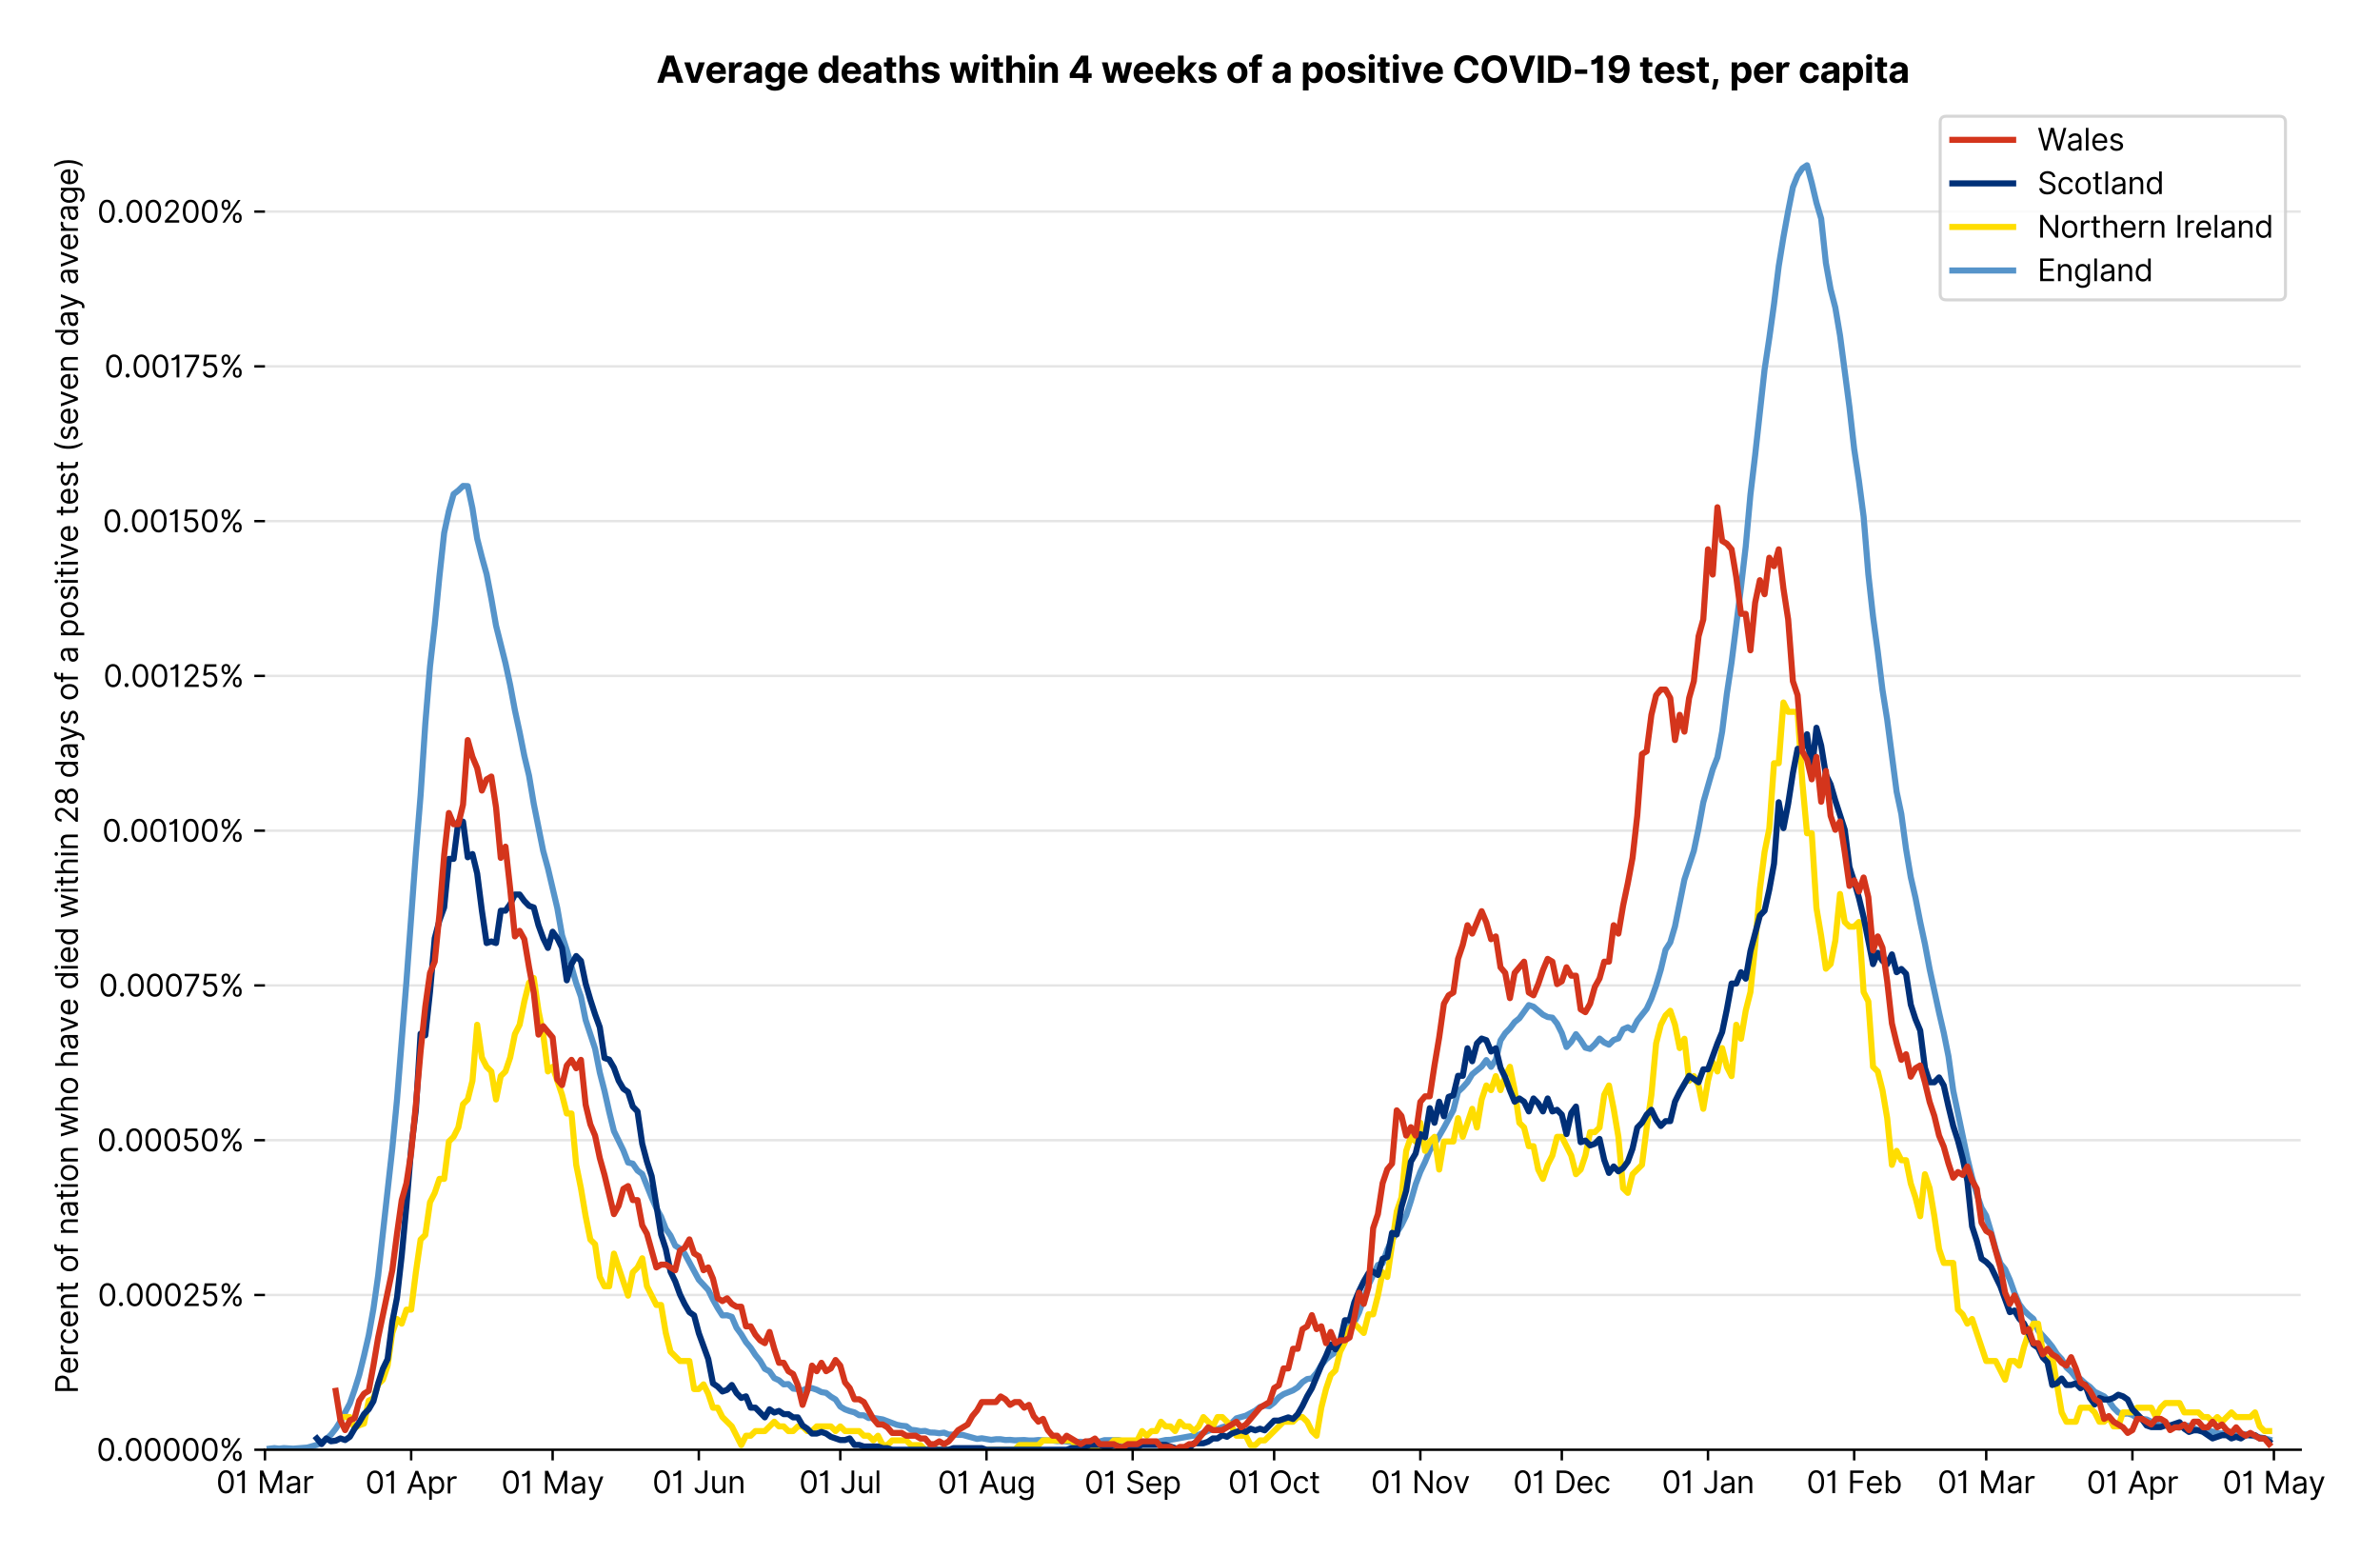 <?xml version="1.0" encoding="utf-8" standalone="no"?>
<!DOCTYPE svg PUBLIC "-//W3C//DTD SVG 1.1//EN"
  "http://www.w3.org/Graphics/SVG/1.1/DTD/svg11.dtd">
<svg version="1.1" viewBox="0 0 782.847 511.276" xmlns="http://www.w3.org/2000/svg" xmlns:xlink="http://www.w3.org/1999/xlink">
 <defs>
  <style type="text/css">*{stroke-linecap:butt;stroke-linejoin:round;}</style>
 </defs>
 <g id="figure_1">
  <g id="patch_1">
   <path d="M 0 511.276 
L 782.847 511.276 
L 782.847 0 
L 0 0 
z
" style="fill:#ffffff;"/>
  </g>
  <g id="axes_1">
   <g id="patch_2">
    <path d="M 87.155 476.745 
L 756.755 476.745 
L 756.755 33.225 
L 87.155 33.225 
z
" style="fill:#ffffff;"/>
   </g>
   <g id="matplotlib.axis_1">
    <g id="xtick_1">
     <g id="line2d_1">
      <defs>
       <path d="M 0 0 
L 0 3.5 
" id="m3acb6f443e" style="stroke:#000000;stroke-width:0.8;"/>
      </defs>
      <g>
       <use style="stroke:#000000;stroke-width:0.8;" x="87.155" xlink:href="#m3acb6f443e" y="476.745"/>
      </g>
     </g>
     <g id="text_1">
      <!-- 01 Mar -->
      <g transform="translate(71.118 491.018)scale(0.1 -0.1)">
       <defs>
        <path d="M 2000 -64 
Q 1230 -64 806 561 
Q 382 1186 382 2327 
Q 382 3459 809 4088 
Q 1236 4718 2000 4718 
Q 2764 4718 3191 4088 
Q 3618 3459 3618 2327 
Q 3618 1186 3194 561 
Q 2771 -64 2000 -64 
z
M 2000 436 
Q 2509 436 2791 927 
Q 3073 1418 3073 2327 
Q 3073 3234 2789 3730 
Q 2505 4227 2000 4227 
Q 1496 4227 1211 3730 
Q 927 3234 927 2327 
Q 927 1418 1210 927 
Q 1493 436 2000 436 
z
" id="Inter-Regular-30" transform="scale(0.016)"/>
        <path d="M 1973 4655 
L 1973 0 
L 1409 0 
L 1409 3836 
L 1373 3836 
Q 1341 3773 1209 3692 
Q 1077 3611 868 3551 
Q 659 3491 391 3491 
L 391 3964 
Q 661 3964 859 4061 
Q 1057 4159 1190 4291 
Q 1323 4423 1392 4529 
Q 1461 4636 1473 4655 
L 1973 4655 
z
" id="Inter-Regular-31" transform="scale(0.016)"/>
        <path id="Inter-Regular-20" transform="scale(0.016)"/>
        <path d="M 564 4655 
L 1236 4655 
L 2818 791 
L 2873 791 
L 4455 4655 
L 5127 4655 
L 5127 0 
L 4600 0 
L 4600 3536 
L 4555 3536 
L 3100 0 
L 2591 0 
L 1136 3536 
L 1091 3536 
L 1091 0 
L 564 0 
L 564 4655 
z
" id="Inter-Regular-4d" transform="scale(0.016)"/>
        <path d="M 1518 -82 
Q 1186 -82 916 44 
Q 646 170 486 410 
Q 327 650 327 991 
Q 327 1291 445 1478 
Q 564 1666 761 1773 
Q 959 1880 1199 1933 
Q 1439 1986 1682 2018 
Q 2000 2059 2199 2080 
Q 2398 2102 2490 2154 
Q 2582 2207 2582 2336 
L 2582 2355 
Q 2582 2691 2399 2877 
Q 2216 3064 1846 3064 
Q 1461 3064 1243 2895 
Q 1025 2727 936 2536 
L 427 2718 
Q 564 3036 792 3214 
Q 1021 3393 1292 3464 
Q 1564 3536 1827 3536 
Q 1996 3536 2215 3496 
Q 2434 3457 2640 3334 
Q 2846 3211 2982 2963 
Q 3118 2716 3118 2300 
L 3118 0 
L 2582 0 
L 2582 473 
L 2555 473 
Q 2500 359 2373 229 
Q 2246 100 2034 9 
Q 1823 -82 1518 -82 
z
M 1600 400 
Q 1918 400 2137 525 
Q 2357 650 2469 847 
Q 2582 1045 2582 1264 
L 2582 1755 
Q 2548 1714 2433 1681 
Q 2318 1648 2169 1624 
Q 2021 1600 1881 1583 
Q 1741 1566 1655 1555 
Q 1446 1527 1265 1467 
Q 1084 1407 974 1287 
Q 864 1168 864 964 
Q 864 684 1072 542 
Q 1280 400 1600 400 
z
" id="Inter-Regular-61" transform="scale(0.016)"/>
        <path d="M 491 0 
L 491 3491 
L 1009 3491 
L 1009 2964 
L 1046 2964 
Q 1139 3223 1389 3384 
Q 1639 3545 1955 3545 
Q 2100 3545 2209 3511 
Q 2318 3477 2400 3418 
L 2218 2964 
Q 2161 2993 2085 3010 
Q 2009 3027 1909 3027 
Q 1527 3027 1277 2794 
Q 1027 2561 1027 2209 
L 1027 0 
L 491 0 
z
" id="Inter-Regular-72" transform="scale(0.016)"/>
       </defs>
       <use xlink:href="#Inter-Regular-30"/>
       <use x="62.5" xlink:href="#Inter-Regular-31"/>
       <use x="106.676" xlink:href="#Inter-Regular-20"/>
       <use x="134.801" xlink:href="#Inter-Regular-4d"/>
       <use x="225.994" xlink:href="#Inter-Regular-61"/>
       <use x="282.386" xlink:href="#Inter-Regular-72"/>
      </g>
     </g>
    </g>
    <g id="xtick_2">
     <g id="line2d_2">
      <g>
       <use style="stroke:#000000;stroke-width:0.8;" x="135.24" xlink:href="#m3acb6f443e" y="476.745"/>
      </g>
     </g>
     <g id="text_2">
      <!-- 01 Apr -->
      <g transform="translate(120.155 491.117)scale(0.1 -0.1)">
       <defs>
        <path d="M 755 0 
L 164 0 
L 1873 4655 
L 2455 4655 
L 4164 0 
L 3573 0 
L 3105 1318 
L 1223 1318 
L 755 0 
z
M 1400 1818 
L 2927 1818 
L 2182 3918 
L 2146 3918 
L 1400 1818 
z
" id="Inter-Regular-41" transform="scale(0.016)"/>
        <path d="M 491 -1309 
L 491 3491 
L 1009 3491 
L 1009 2936 
L 1073 2936 
Q 1132 3027 1237 3169 
Q 1343 3311 1542 3423 
Q 1741 3536 2082 3536 
Q 2523 3536 2859 3315 
Q 3196 3095 3384 2690 
Q 3573 2286 3573 1736 
Q 3573 1182 3384 776 
Q 3196 370 2861 148 
Q 2527 -73 2091 -73 
Q 1755 -73 1552 39 
Q 1350 152 1241 296 
Q 1132 441 1073 536 
L 1027 536 
L 1027 -1309 
L 491 -1309 
z
M 1018 1745 
Q 1018 1152 1276 780 
Q 1534 409 2018 409 
Q 2355 409 2581 587 
Q 2807 766 2921 1069 
Q 3036 1373 3036 1745 
Q 3036 2114 2923 2410 
Q 2811 2707 2585 2881 
Q 2359 3055 2018 3055 
Q 1527 3055 1272 2693 
Q 1018 2332 1018 1745 
z
" id="Inter-Regular-70" transform="scale(0.016)"/>
       </defs>
       <use xlink:href="#Inter-Regular-30"/>
       <use x="62.5" xlink:href="#Inter-Regular-31"/>
       <use x="106.676" xlink:href="#Inter-Regular-20"/>
       <use x="134.801" xlink:href="#Inter-Regular-41"/>
       <use x="202.415" xlink:href="#Inter-Regular-70"/>
       <use x="263.352" xlink:href="#Inter-Regular-72"/>
      </g>
     </g>
    </g>
    <g id="xtick_3">
     <g id="line2d_3">
      <g>
       <use style="stroke:#000000;stroke-width:0.8;" x="181.775" xlink:href="#m3acb6f443e" y="476.745"/>
      </g>
     </g>
     <g id="text_3">
      <!-- 01 May -->
      <g transform="translate(164.872 491.117)scale(0.1 -0.1)">
       <defs>
        <path d="M 818 -1355 
Q 682 -1355 575 -1333 
Q 468 -1311 427 -1291 
L 564 -818 
Q 857 -893 1053 -814 
Q 1250 -736 1391 -345 
L 1509 -18 
L 218 3491 
L 800 3491 
L 1764 709 
L 1800 709 
L 2764 3491 
L 3346 3491 
L 1846 -564 
Q 1550 -1355 818 -1355 
z
" id="Inter-Regular-79" transform="scale(0.016)"/>
       </defs>
       <use xlink:href="#Inter-Regular-30"/>
       <use x="62.5" xlink:href="#Inter-Regular-31"/>
       <use x="106.676" xlink:href="#Inter-Regular-20"/>
       <use x="134.801" xlink:href="#Inter-Regular-4d"/>
       <use x="225.994" xlink:href="#Inter-Regular-61"/>
       <use x="282.386" xlink:href="#Inter-Regular-79"/>
      </g>
     </g>
    </g>
    <g id="xtick_4">
     <g id="line2d_4">
      <g>
       <use style="stroke:#000000;stroke-width:0.8;" x="229.86" xlink:href="#m3acb6f443e" y="476.745"/>
      </g>
     </g>
     <g id="text_4">
      <!-- 01 Jun -->
      <g transform="translate(214.576 491.018)scale(0.1 -0.1)">
       <defs>
        <path d="M 2346 4655 
L 2909 4655 
L 2909 1327 
Q 2909 657 2549 296 
Q 2189 -64 1582 -64 
Q 1200 -64 902 76 
Q 605 216 434 475 
Q 264 734 264 1091 
L 818 1091 
Q 818 795 1034 615 
Q 1250 436 1582 436 
Q 1948 436 2147 664 
Q 2346 893 2346 1327 
L 2346 4655 
z
" id="Inter-Regular-4a" transform="scale(0.016)"/>
        <path d="M 2691 1427 
L 2691 3491 
L 3227 3491 
L 3227 0 
L 2691 0 
L 2691 591 
L 2655 591 
Q 2532 325 2273 140 
Q 2014 -45 1618 -45 
Q 1127 -45 809 280 
Q 491 605 491 1273 
L 491 3491 
L 1027 3491 
L 1027 1309 
Q 1027 927 1242 700 
Q 1457 473 1791 473 
Q 1991 473 2199 575 
Q 2407 677 2549 888 
Q 2691 1100 2691 1427 
z
" id="Inter-Regular-75" transform="scale(0.016)"/>
        <path d="M 1027 2100 
L 1027 0 
L 491 0 
L 491 3491 
L 1009 3491 
L 1009 2945 
L 1055 2945 
Q 1177 3211 1427 3373 
Q 1677 3536 2073 3536 
Q 2602 3536 2928 3211 
Q 3255 2886 3255 2218 
L 3255 0 
L 2718 0 
L 2718 2182 
Q 2718 2593 2504 2824 
Q 2291 3055 1918 3055 
Q 1534 3055 1280 2806 
Q 1027 2557 1027 2100 
z
" id="Inter-Regular-6e" transform="scale(0.016)"/>
       </defs>
       <use xlink:href="#Inter-Regular-30"/>
       <use x="62.5" xlink:href="#Inter-Regular-31"/>
       <use x="106.676" xlink:href="#Inter-Regular-20"/>
       <use x="134.801" xlink:href="#Inter-Regular-4a"/>
       <use x="189.063" xlink:href="#Inter-Regular-75"/>
       <use x="247.159" xlink:href="#Inter-Regular-6e"/>
      </g>
     </g>
    </g>
    <g id="xtick_5">
     <g id="line2d_5">
      <g>
       <use style="stroke:#000000;stroke-width:0.8;" x="276.395" xlink:href="#m3acb6f443e" y="476.745"/>
      </g>
     </g>
     <g id="text_5">
      <!-- 01 Jul -->
      <g transform="translate(262.851 491.018)scale(0.1 -0.1)">
       <defs>
        <path d="M 1027 4655 
L 1027 0 
L 491 0 
L 491 4655 
L 1027 4655 
z
" id="Inter-Regular-6c" transform="scale(0.016)"/>
       </defs>
       <use xlink:href="#Inter-Regular-30"/>
       <use x="62.5" xlink:href="#Inter-Regular-31"/>
       <use x="106.676" xlink:href="#Inter-Regular-20"/>
       <use x="134.801" xlink:href="#Inter-Regular-4a"/>
       <use x="189.063" xlink:href="#Inter-Regular-75"/>
       <use x="247.159" xlink:href="#Inter-Regular-6c"/>
      </g>
     </g>
    </g>
    <g id="xtick_6">
     <g id="line2d_6">
      <g>
       <use style="stroke:#000000;stroke-width:0.8;" x="324.48" xlink:href="#m3acb6f443e" y="476.745"/>
      </g>
     </g>
     <g id="text_6">
      <!-- 01 Aug -->
      <g transform="translate(308.408 491.117)scale(0.1 -0.1)">
       <defs>
        <path d="M 1900 -1382 
Q 1316 -1382 976 -1169 
Q 636 -957 473 -682 
L 900 -382 
Q 973 -477 1084 -601 
Q 1196 -725 1390 -817 
Q 1584 -909 1900 -909 
Q 2323 -909 2598 -704 
Q 2873 -500 2873 -64 
L 2873 645 
L 2827 645 
Q 2768 550 2660 410 
Q 2552 270 2351 162 
Q 2150 55 1809 55 
Q 1386 55 1051 255 
Q 716 455 521 836 
Q 327 1218 327 1764 
Q 327 2300 516 2699 
Q 705 3098 1041 3317 
Q 1377 3536 1818 3536 
Q 2159 3536 2360 3423 
Q 2561 3311 2669 3169 
Q 2777 3027 2836 2936 
L 2891 2936 
L 2891 3491 
L 3409 3491 
L 3409 -100 
Q 3409 -550 3205 -833 
Q 3002 -1116 2660 -1249 
Q 2318 -1382 1900 -1382 
z
M 1882 536 
Q 2366 536 2624 864 
Q 2882 1193 2882 1773 
Q 2882 2339 2627 2697 
Q 2373 3055 1882 3055 
Q 1541 3055 1315 2882 
Q 1089 2709 976 2418 
Q 864 2127 864 1773 
Q 864 1227 1120 881 
Q 1377 536 1882 536 
z
" id="Inter-Regular-67" transform="scale(0.016)"/>
       </defs>
       <use xlink:href="#Inter-Regular-30"/>
       <use x="62.5" xlink:href="#Inter-Regular-31"/>
       <use x="106.676" xlink:href="#Inter-Regular-20"/>
       <use x="134.801" xlink:href="#Inter-Regular-41"/>
       <use x="202.415" xlink:href="#Inter-Regular-75"/>
       <use x="260.511" xlink:href="#Inter-Regular-67"/>
      </g>
     </g>
    </g>
    <g id="xtick_7">
     <g id="line2d_7">
      <g>
       <use style="stroke:#000000;stroke-width:0.8;" x="372.566" xlink:href="#m3acb6f443e" y="476.745"/>
      </g>
     </g>
     <g id="text_7">
      <!-- 01 Sep -->
      <g transform="translate(356.678 491.117)scale(0.1 -0.1)">
       <defs>
        <path d="M 3109 3491 
Q 3068 3836 2777 4027 
Q 2486 4218 2064 4218 
Q 1600 4218 1318 3999 
Q 1036 3780 1036 3445 
Q 1036 3195 1189 3042 
Q 1343 2889 1553 2803 
Q 1764 2718 1936 2673 
L 2409 2545 
Q 2591 2498 2815 2414 
Q 3039 2330 3244 2185 
Q 3450 2041 3584 1816 
Q 3718 1591 3718 1264 
Q 3718 886 3521 581 
Q 3325 277 2949 97 
Q 2573 -82 2036 -82 
Q 1286 -82 845 272 
Q 405 627 364 1200 
L 946 1200 
Q 968 936 1124 764 
Q 1280 593 1519 510 
Q 1759 427 2036 427 
Q 2359 427 2616 533 
Q 2873 639 3023 828 
Q 3173 1018 3173 1273 
Q 3173 1505 3043 1650 
Q 2914 1795 2702 1886 
Q 2491 1977 2246 2045 
L 1673 2209 
Q 1127 2366 809 2657 
Q 491 2948 491 3418 
Q 491 3809 703 4101 
Q 916 4393 1276 4555 
Q 1636 4718 2082 4718 
Q 2532 4718 2882 4558 
Q 3232 4398 3437 4120 
Q 3643 3843 3655 3491 
L 3109 3491 
z
" id="Inter-Regular-53" transform="scale(0.016)"/>
        <path d="M 1955 -73 
Q 1450 -73 1085 151 
Q 721 375 524 778 
Q 327 1182 327 1718 
Q 327 2255 524 2665 
Q 721 3075 1074 3305 
Q 1427 3536 1900 3536 
Q 2173 3536 2439 3445 
Q 2705 3355 2923 3151 
Q 3141 2948 3270 2614 
Q 3400 2280 3400 1791 
L 3400 1564 
L 866 1564 
Q 884 1005 1183 707 
Q 1482 409 1955 409 
Q 2271 409 2498 545 
Q 2725 682 2827 955 
L 3346 809 
Q 3223 414 2854 170 
Q 2486 -73 1955 -73 
z
M 866 2027 
L 2855 2027 
Q 2855 2470 2595 2762 
Q 2336 3055 1900 3055 
Q 1593 3055 1368 2911 
Q 1143 2768 1013 2533 
Q 884 2298 866 2027 
z
" id="Inter-Regular-65" transform="scale(0.016)"/>
       </defs>
       <use xlink:href="#Inter-Regular-30"/>
       <use x="62.5" xlink:href="#Inter-Regular-31"/>
       <use x="106.676" xlink:href="#Inter-Regular-20"/>
       <use x="134.801" xlink:href="#Inter-Regular-53"/>
       <use x="198.58" xlink:href="#Inter-Regular-65"/>
       <use x="256.818" xlink:href="#Inter-Regular-70"/>
      </g>
     </g>
    </g>
    <g id="xtick_8">
     <g id="line2d_8">
      <g>
       <use style="stroke:#000000;stroke-width:0.8;" x="419.1" xlink:href="#m3acb6f443e" y="476.745"/>
      </g>
     </g>
     <g id="text_8">
      <!-- 01 Oct -->
      <g transform="translate(403.944 491.018)scale(0.1 -0.1)">
       <defs>
        <path d="M 4491 2327 
Q 4491 1591 4225 1054 
Q 3959 518 3495 227 
Q 3032 -64 2436 -64 
Q 1841 -64 1377 227 
Q 914 518 648 1054 
Q 382 1591 382 2327 
Q 382 3064 648 3600 
Q 914 4136 1377 4427 
Q 1841 4718 2436 4718 
Q 3032 4718 3495 4427 
Q 3959 4136 4225 3600 
Q 4491 3064 4491 2327 
z
M 3946 2327 
Q 3946 2932 3744 3348 
Q 3543 3764 3201 3977 
Q 2859 4191 2436 4191 
Q 2014 4191 1672 3977 
Q 1330 3764 1128 3348 
Q 927 2932 927 2327 
Q 927 1723 1128 1307 
Q 1330 891 1672 677 
Q 2014 464 2436 464 
Q 2859 464 3201 677 
Q 3543 891 3744 1307 
Q 3946 1723 3946 2327 
z
" id="Inter-Regular-4f" transform="scale(0.016)"/>
        <path d="M 1909 -73 
Q 1418 -73 1063 159 
Q 709 391 518 798 
Q 327 1205 327 1727 
Q 327 2259 524 2667 
Q 721 3075 1074 3305 
Q 1427 3536 1900 3536 
Q 2268 3536 2563 3400 
Q 2859 3264 3047 3018 
Q 3236 2773 3282 2445 
L 2746 2445 
Q 2684 2684 2474 2869 
Q 2264 3055 1909 3055 
Q 1439 3055 1151 2697 
Q 864 2339 864 1745 
Q 864 1139 1148 774 
Q 1432 409 1909 409 
Q 2223 409 2447 570 
Q 2671 732 2746 1018 
L 3282 1018 
Q 3236 709 3058 462 
Q 2880 216 2588 71 
Q 2296 -73 1909 -73 
z
" id="Inter-Regular-63" transform="scale(0.016)"/>
        <path d="M 2009 3491 
L 2009 3036 
L 1264 3036 
L 1264 1000 
Q 1264 773 1331 660 
Q 1398 548 1503 510 
Q 1609 473 1727 473 
Q 1816 473 1873 483 
Q 1930 493 1964 500 
L 2073 18 
Q 2018 -2 1920 -23 
Q 1823 -45 1673 -45 
Q 1446 -45 1228 52 
Q 1011 150 869 350 
Q 727 550 727 855 
L 727 3036 
L 200 3036 
L 200 3491 
L 727 3491 
L 727 4327 
L 1264 4327 
L 1264 3491 
L 2009 3491 
z
" id="Inter-Regular-74" transform="scale(0.016)"/>
       </defs>
       <use xlink:href="#Inter-Regular-30"/>
       <use x="62.5" xlink:href="#Inter-Regular-31"/>
       <use x="106.676" xlink:href="#Inter-Regular-20"/>
       <use x="134.801" xlink:href="#Inter-Regular-4f"/>
       <use x="210.938" xlink:href="#Inter-Regular-63"/>
       <use x="266.761" xlink:href="#Inter-Regular-74"/>
      </g>
     </g>
    </g>
    <g id="xtick_9">
     <g id="line2d_9">
      <g>
       <use style="stroke:#000000;stroke-width:0.8;" x="467.186" xlink:href="#m3acb6f443e" y="476.745"/>
      </g>
     </g>
     <g id="text_9">
      <!-- 01 Nov -->
      <g transform="translate(450.915 491.018)scale(0.1 -0.1)">
       <defs>
        <path d="M 4255 4655 
L 4255 0 
L 3709 0 
L 1173 3655 
L 1127 3655 
L 1127 0 
L 564 0 
L 564 4655 
L 1109 4655 
L 3655 991 
L 3700 991 
L 3700 4655 
L 4255 4655 
z
" id="Inter-Regular-4e" transform="scale(0.016)"/>
        <path d="M 1909 -73 
Q 1436 -73 1080 152 
Q 725 377 526 781 
Q 327 1186 327 1727 
Q 327 2273 526 2679 
Q 725 3086 1080 3311 
Q 1436 3536 1909 3536 
Q 2382 3536 2737 3311 
Q 3093 3086 3292 2679 
Q 3491 2273 3491 1727 
Q 3491 1186 3292 781 
Q 3093 377 2737 152 
Q 2382 -73 1909 -73 
z
M 1909 409 
Q 2268 409 2500 593 
Q 2732 777 2843 1077 
Q 2955 1377 2955 1727 
Q 2955 2077 2843 2379 
Q 2732 2682 2500 2868 
Q 2268 3055 1909 3055 
Q 1550 3055 1318 2868 
Q 1086 2682 975 2379 
Q 864 2077 864 1727 
Q 864 1377 975 1077 
Q 1086 777 1318 593 
Q 1550 409 1909 409 
z
" id="Inter-Regular-6f" transform="scale(0.016)"/>
        <path d="M 3346 3491 
L 2055 0 
L 1509 0 
L 218 3491 
L 800 3491 
L 1764 709 
L 1800 709 
L 2764 3491 
L 3346 3491 
z
" id="Inter-Regular-76" transform="scale(0.016)"/>
       </defs>
       <use xlink:href="#Inter-Regular-30"/>
       <use x="62.5" xlink:href="#Inter-Regular-31"/>
       <use x="106.676" xlink:href="#Inter-Regular-20"/>
       <use x="134.801" xlink:href="#Inter-Regular-4e"/>
       <use x="210.085" xlink:href="#Inter-Regular-6f"/>
       <use x="269.744" xlink:href="#Inter-Regular-76"/>
      </g>
     </g>
    </g>
    <g id="xtick_10">
     <g id="line2d_10">
      <g>
       <use style="stroke:#000000;stroke-width:0.8;" x="513.72" xlink:href="#m3acb6f443e" y="476.745"/>
      </g>
     </g>
     <g id="text_10">
      <!-- 01 Dec -->
      <g transform="translate(497.684 491.018)scale(0.1 -0.1)">
       <defs>
        <path d="M 2000 0 
L 564 0 
L 564 4655 
L 2064 4655 
Q 2741 4655 3223 4376 
Q 3705 4098 3961 3578 
Q 4218 3059 4218 2336 
Q 4218 1609 3959 1085 
Q 3700 561 3204 280 
Q 2709 0 2000 0 
z
M 1127 500 
L 1964 500 
Q 2830 500 3251 992 
Q 3673 1484 3673 2336 
Q 3673 3182 3259 3668 
Q 2846 4155 2027 4155 
L 1127 4155 
L 1127 500 
z
" id="Inter-Regular-44" transform="scale(0.016)"/>
       </defs>
       <use xlink:href="#Inter-Regular-30"/>
       <use x="62.5" xlink:href="#Inter-Regular-31"/>
       <use x="106.676" xlink:href="#Inter-Regular-20"/>
       <use x="134.801" xlink:href="#Inter-Regular-44"/>
       <use x="206.676" xlink:href="#Inter-Regular-65"/>
       <use x="264.915" xlink:href="#Inter-Regular-63"/>
      </g>
     </g>
    </g>
    <g id="xtick_11">
     <g id="line2d_11">
      <g>
       <use style="stroke:#000000;stroke-width:0.8;" x="561.806" xlink:href="#m3acb6f443e" y="476.745"/>
      </g>
     </g>
     <g id="text_11">
      <!-- 01 Jan -->
      <g transform="translate(546.607 491.018)scale(0.1 -0.1)">
       <use xlink:href="#Inter-Regular-30"/>
       <use x="62.5" xlink:href="#Inter-Regular-31"/>
       <use x="106.676" xlink:href="#Inter-Regular-20"/>
       <use x="134.801" xlink:href="#Inter-Regular-4a"/>
       <use x="189.063" xlink:href="#Inter-Regular-61"/>
       <use x="245.455" xlink:href="#Inter-Regular-6e"/>
      </g>
     </g>
    </g>
    <g id="xtick_12">
     <g id="line2d_12">
      <g>
       <use style="stroke:#000000;stroke-width:0.8;" x="609.891" xlink:href="#m3acb6f443e" y="476.745"/>
      </g>
     </g>
     <g id="text_12">
      <!-- 01 Feb -->
      <g transform="translate(594.202 491.018)scale(0.1 -0.1)">
       <defs>
        <path d="M 564 0 
L 564 4655 
L 3355 4655 
L 3355 4155 
L 1127 4155 
L 1127 2582 
L 3146 2582 
L 3146 2082 
L 1127 2082 
L 1127 0 
L 564 0 
z
" id="Inter-Regular-46" transform="scale(0.016)"/>
        <path d="M 564 0 
L 564 4655 
L 1100 4655 
L 1100 2936 
L 1146 2936 
Q 1205 3027 1310 3169 
Q 1416 3311 1615 3423 
Q 1814 3536 2155 3536 
Q 2596 3536 2932 3315 
Q 3268 3095 3457 2690 
Q 3646 2286 3646 1736 
Q 3646 1182 3457 776 
Q 3268 370 2934 148 
Q 2600 -73 2164 -73 
Q 1827 -73 1625 39 
Q 1423 152 1314 296 
Q 1205 441 1146 536 
L 1082 536 
L 1082 0 
L 564 0 
z
M 1091 1745 
Q 1091 1152 1349 780 
Q 1607 409 2091 409 
Q 2427 409 2653 587 
Q 2880 766 2994 1069 
Q 3109 1373 3109 1745 
Q 3109 2114 2996 2410 
Q 2884 2707 2658 2881 
Q 2432 3055 2091 3055 
Q 1600 3055 1345 2693 
Q 1091 2332 1091 1745 
z
" id="Inter-Regular-62" transform="scale(0.016)"/>
       </defs>
       <use xlink:href="#Inter-Regular-30"/>
       <use x="62.5" xlink:href="#Inter-Regular-31"/>
       <use x="106.676" xlink:href="#Inter-Regular-20"/>
       <use x="134.801" xlink:href="#Inter-Regular-46"/>
       <use x="193.466" xlink:href="#Inter-Regular-65"/>
       <use x="251.705" xlink:href="#Inter-Regular-62"/>
      </g>
     </g>
    </g>
    <g id="xtick_13">
     <g id="line2d_13">
      <g>
       <use style="stroke:#000000;stroke-width:0.8;" x="653.324" xlink:href="#m3acb6f443e" y="476.745"/>
      </g>
     </g>
     <g id="text_13">
      <!-- 01 Mar -->
      <g transform="translate(637.287 491.018)scale(0.1 -0.1)">
       <use xlink:href="#Inter-Regular-30"/>
       <use x="62.5" xlink:href="#Inter-Regular-31"/>
       <use x="106.676" xlink:href="#Inter-Regular-20"/>
       <use x="134.801" xlink:href="#Inter-Regular-4d"/>
       <use x="225.994" xlink:href="#Inter-Regular-61"/>
       <use x="282.386" xlink:href="#Inter-Regular-72"/>
      </g>
     </g>
    </g>
    <g id="xtick_14">
     <g id="line2d_14">
      <g>
       <use style="stroke:#000000;stroke-width:0.8;" x="701.409" xlink:href="#m3acb6f443e" y="476.745"/>
      </g>
     </g>
     <g id="text_14">
      <!-- 01 Apr -->
      <g transform="translate(686.324 491.117)scale(0.1 -0.1)">
       <use xlink:href="#Inter-Regular-30"/>
       <use x="62.5" xlink:href="#Inter-Regular-31"/>
       <use x="106.676" xlink:href="#Inter-Regular-20"/>
       <use x="134.801" xlink:href="#Inter-Regular-41"/>
       <use x="202.415" xlink:href="#Inter-Regular-70"/>
       <use x="263.352" xlink:href="#Inter-Regular-72"/>
      </g>
     </g>
    </g>
    <g id="xtick_15">
     <g id="line2d_15">
      <g>
       <use style="stroke:#000000;stroke-width:0.8;" x="747.944" xlink:href="#m3acb6f443e" y="476.745"/>
      </g>
     </g>
     <g id="text_15">
      <!-- 01 May -->
      <g transform="translate(731.04 491.117)scale(0.1 -0.1)">
       <use xlink:href="#Inter-Regular-30"/>
       <use x="62.5" xlink:href="#Inter-Regular-31"/>
       <use x="106.676" xlink:href="#Inter-Regular-20"/>
       <use x="134.801" xlink:href="#Inter-Regular-4d"/>
       <use x="225.994" xlink:href="#Inter-Regular-61"/>
       <use x="282.386" xlink:href="#Inter-Regular-79"/>
      </g>
     </g>
    </g>
   </g>
   <g id="matplotlib.axis_2">
    <g id="ytick_1">
     <g id="line2d_16">
      <path clip-path="url(#p01e91e48a0)" d="M 87.155 476.745 
L 756.755 476.745 
" style="fill:none;stroke:#e5e5e5;stroke-linecap:square;stroke-width:0.8;"/>
     </g>
     <g id="line2d_17">
      <defs>
       <path d="M 0 0 
L -3.5 0 
" id="m67f2e66a0c" style="stroke:#000000;stroke-width:0.8;"/>
      </defs>
      <g>
       <use style="stroke:#000000;stroke-width:0.8;" x="87.155" xlink:href="#m67f2e66a0c" y="476.745"/>
      </g>
     </g>
     <g id="text_16">
      <!-- 0.00000% -->
      <g transform="translate(31.773 480.382)scale(0.1 -0.1)">
       <defs>
        <path d="M 882 -36 
Q 714 -36 593 84 
Q 473 205 473 373 
Q 473 541 593 661 
Q 714 782 882 782 
Q 1050 782 1170 661 
Q 1291 541 1291 373 
Q 1291 205 1170 84 
Q 1050 -36 882 -36 
z
" id="Inter-Regular-2e" transform="scale(0.016)"/>
        <path d="M 2855 873 
L 2855 1118 
Q 2855 1373 2960 1585 
Q 3066 1798 3269 1926 
Q 3473 2055 3764 2055 
Q 4059 2055 4259 1926 
Q 4459 1798 4561 1585 
Q 4664 1373 4664 1118 
L 4664 873 
Q 4664 618 4560 405 
Q 4457 193 4256 64 
Q 4055 -64 3764 -64 
Q 3468 -64 3266 64 
Q 3064 193 2959 405 
Q 2855 618 2855 873 
z
M 536 3536 
L 536 3782 
Q 536 4036 642 4248 
Q 748 4461 951 4589 
Q 1155 4718 1446 4718 
Q 1741 4718 1941 4589 
Q 2141 4461 2243 4248 
Q 2346 4036 2346 3782 
L 2346 3536 
Q 2346 3282 2242 3069 
Q 2139 2857 1937 2728 
Q 1736 2600 1446 2600 
Q 1150 2600 948 2728 
Q 746 2857 641 3069 
Q 536 3282 536 3536 
z
M 709 0 
L 3909 4655 
L 4427 4655 
L 1227 0 
L 709 0 
z
M 3318 1118 
L 3318 873 
Q 3318 661 3418 494 
Q 3518 327 3764 327 
Q 4002 327 4101 494 
Q 4200 661 4200 873 
L 4200 1118 
Q 4200 1330 4104 1497 
Q 4009 1664 3764 1664 
Q 3525 1664 3421 1497 
Q 3318 1330 3318 1118 
z
M 1000 3782 
L 1000 3536 
Q 1000 3325 1100 3158 
Q 1200 2991 1446 2991 
Q 1684 2991 1783 3158 
Q 1882 3325 1882 3536 
L 1882 3782 
Q 1882 3993 1786 4160 
Q 1691 4327 1446 4327 
Q 1207 4327 1103 4160 
Q 1000 3993 1000 3782 
z
" id="Inter-Regular-25" transform="scale(0.016)"/>
       </defs>
       <use xlink:href="#Inter-Regular-30"/>
       <use x="62.5" xlink:href="#Inter-Regular-2e"/>
       <use x="90.057" xlink:href="#Inter-Regular-30"/>
       <use x="152.557" xlink:href="#Inter-Regular-30"/>
       <use x="215.057" xlink:href="#Inter-Regular-30"/>
       <use x="277.557" xlink:href="#Inter-Regular-30"/>
       <use x="340.057" xlink:href="#Inter-Regular-30"/>
       <use x="402.557" xlink:href="#Inter-Regular-25"/>
      </g>
     </g>
    </g>
    <g id="ytick_2">
     <g id="line2d_18">
      <path clip-path="url(#p01e91e48a0)" d="M 87.155 425.849 
L 756.755 425.849 
" style="fill:none;stroke:#e5e5e5;stroke-linecap:square;stroke-width:0.8;"/>
     </g>
     <g id="line2d_19">
      <g>
       <use style="stroke:#000000;stroke-width:0.8;" x="87.155" xlink:href="#m67f2e66a0c" y="425.849"/>
      </g>
     </g>
     <g id="text_17">
      <!-- 0.00025% -->
      <g transform="translate(32.142 429.486)scale(0.1 -0.1)">
       <defs>
        <path d="M 482 0 
L 482 409 
L 2018 2091 
Q 2289 2386 2464 2605 
Q 2639 2825 2724 3019 
Q 2809 3214 2809 3427 
Q 2809 3795 2553 4011 
Q 2298 4227 1918 4227 
Q 1514 4227 1275 3985 
Q 1036 3743 1036 3345 
L 500 3345 
Q 500 3755 688 4064 
Q 877 4373 1203 4545 
Q 1530 4718 1936 4718 
Q 2346 4718 2661 4545 
Q 2977 4373 3156 4079 
Q 3336 3786 3336 3427 
Q 3336 3170 3244 2926 
Q 3152 2682 2926 2383 
Q 2700 2084 2300 1655 
L 1255 536 
L 1255 500 
L 3418 500 
L 3418 0 
L 482 0 
z
" id="Inter-Regular-32" transform="scale(0.016)"/>
        <path d="M 1936 -64 
Q 1536 -64 1216 95 
Q 896 255 702 532 
Q 509 809 491 1164 
L 1036 1164 
Q 1068 848 1324 642 
Q 1580 436 1936 436 
Q 2223 436 2447 570 
Q 2671 705 2799 940 
Q 2927 1175 2927 1473 
Q 2927 1777 2794 2017 
Q 2661 2257 2429 2395 
Q 2198 2534 1900 2536 
Q 1686 2539 1461 2472 
Q 1236 2405 1091 2300 
L 564 2364 
L 846 4655 
L 3264 4655 
L 3264 4155 
L 1318 4155 
L 1155 2782 
L 1182 2782 
Q 1325 2895 1541 2970 
Q 1757 3045 1991 3045 
Q 2418 3045 2753 2842 
Q 3089 2639 3281 2286 
Q 3473 1934 3473 1482 
Q 3473 1036 3274 687 
Q 3075 339 2727 137 
Q 2380 -64 1936 -64 
z
" id="Inter-Regular-35" transform="scale(0.016)"/>
       </defs>
       <use xlink:href="#Inter-Regular-30"/>
       <use x="62.5" xlink:href="#Inter-Regular-2e"/>
       <use x="90.057" xlink:href="#Inter-Regular-30"/>
       <use x="152.557" xlink:href="#Inter-Regular-30"/>
       <use x="215.057" xlink:href="#Inter-Regular-30"/>
       <use x="277.557" xlink:href="#Inter-Regular-32"/>
       <use x="338.068" xlink:href="#Inter-Regular-35"/>
       <use x="398.864" xlink:href="#Inter-Regular-25"/>
      </g>
     </g>
    </g>
    <g id="ytick_3">
     <g id="line2d_20">
      <path clip-path="url(#p01e91e48a0)" d="M 87.155 374.953 
L 756.755 374.953 
" style="fill:none;stroke:#e5e5e5;stroke-linecap:square;stroke-width:0.8;"/>
     </g>
     <g id="line2d_21">
      <g>
       <use style="stroke:#000000;stroke-width:0.8;" x="87.155" xlink:href="#m67f2e66a0c" y="374.953"/>
      </g>
     </g>
     <g id="text_18">
      <!-- 0.00050% -->
      <g transform="translate(31.944 378.59)scale(0.1 -0.1)">
       <use xlink:href="#Inter-Regular-30"/>
       <use x="62.5" xlink:href="#Inter-Regular-2e"/>
       <use x="90.057" xlink:href="#Inter-Regular-30"/>
       <use x="152.557" xlink:href="#Inter-Regular-30"/>
       <use x="215.057" xlink:href="#Inter-Regular-30"/>
       <use x="277.557" xlink:href="#Inter-Regular-35"/>
       <use x="338.352" xlink:href="#Inter-Regular-30"/>
       <use x="400.852" xlink:href="#Inter-Regular-25"/>
      </g>
     </g>
    </g>
    <g id="ytick_4">
     <g id="line2d_22">
      <path clip-path="url(#p01e91e48a0)" d="M 87.155 324.058 
L 756.755 324.058 
" style="fill:none;stroke:#e5e5e5;stroke-linecap:square;stroke-width:0.8;"/>
     </g>
     <g id="line2d_23">
      <g>
       <use style="stroke:#000000;stroke-width:0.8;" x="87.155" xlink:href="#m67f2e66a0c" y="324.058"/>
      </g>
     </g>
     <g id="text_19">
      <!-- 0.00075% -->
      <g transform="translate(32.483 327.694)scale(0.1 -0.1)">
       <defs>
        <path d="M 627 0 
L 2709 4118 
L 2709 4155 
L 309 4155 
L 309 4655 
L 3291 4655 
L 3291 4127 
L 1218 0 
L 627 0 
z
" id="Inter-Regular-37" transform="scale(0.016)"/>
       </defs>
       <use xlink:href="#Inter-Regular-30"/>
       <use x="62.5" xlink:href="#Inter-Regular-2e"/>
       <use x="90.057" xlink:href="#Inter-Regular-30"/>
       <use x="152.557" xlink:href="#Inter-Regular-30"/>
       <use x="215.057" xlink:href="#Inter-Regular-30"/>
       <use x="277.557" xlink:href="#Inter-Regular-37"/>
       <use x="334.659" xlink:href="#Inter-Regular-35"/>
       <use x="395.455" xlink:href="#Inter-Regular-25"/>
      </g>
     </g>
    </g>
    <g id="ytick_5">
     <g id="line2d_24">
      <path clip-path="url(#p01e91e48a0)" d="M 87.155 273.162 
L 756.755 273.162 
" style="fill:none;stroke:#e5e5e5;stroke-linecap:square;stroke-width:0.8;"/>
     </g>
     <g id="line2d_25">
      <g>
       <use style="stroke:#000000;stroke-width:0.8;" x="87.155" xlink:href="#m67f2e66a0c" y="273.162"/>
      </g>
     </g>
     <g id="text_20">
      <!-- 0.00100% -->
      <g transform="translate(33.606 276.798)scale(0.1 -0.1)">
       <use xlink:href="#Inter-Regular-30"/>
       <use x="62.5" xlink:href="#Inter-Regular-2e"/>
       <use x="90.057" xlink:href="#Inter-Regular-30"/>
       <use x="152.557" xlink:href="#Inter-Regular-30"/>
       <use x="215.057" xlink:href="#Inter-Regular-31"/>
       <use x="259.233" xlink:href="#Inter-Regular-30"/>
       <use x="321.733" xlink:href="#Inter-Regular-30"/>
       <use x="384.233" xlink:href="#Inter-Regular-25"/>
      </g>
     </g>
    </g>
    <g id="ytick_6">
     <g id="line2d_26">
      <path clip-path="url(#p01e91e48a0)" d="M 87.155 222.266 
L 756.755 222.266 
" style="fill:none;stroke:#e5e5e5;stroke-linecap:square;stroke-width:0.8;"/>
     </g>
     <g id="line2d_27">
      <g>
       <use style="stroke:#000000;stroke-width:0.8;" x="87.155" xlink:href="#m67f2e66a0c" y="222.266"/>
      </g>
     </g>
     <g id="text_21">
      <!-- 0.00125% -->
      <g transform="translate(33.975 225.903)scale(0.1 -0.1)">
       <use xlink:href="#Inter-Regular-30"/>
       <use x="62.5" xlink:href="#Inter-Regular-2e"/>
       <use x="90.057" xlink:href="#Inter-Regular-30"/>
       <use x="152.557" xlink:href="#Inter-Regular-30"/>
       <use x="215.057" xlink:href="#Inter-Regular-31"/>
       <use x="259.233" xlink:href="#Inter-Regular-32"/>
       <use x="319.744" xlink:href="#Inter-Regular-35"/>
       <use x="380.54" xlink:href="#Inter-Regular-25"/>
      </g>
     </g>
    </g>
    <g id="ytick_7">
     <g id="line2d_28">
      <path clip-path="url(#p01e91e48a0)" d="M 87.155 171.37 
L 756.755 171.37 
" style="fill:none;stroke:#e5e5e5;stroke-linecap:square;stroke-width:0.8;"/>
     </g>
     <g id="line2d_29">
      <g>
       <use style="stroke:#000000;stroke-width:0.8;" x="87.155" xlink:href="#m67f2e66a0c" y="171.37"/>
      </g>
     </g>
     <g id="text_22">
      <!-- 0.00150% -->
      <g transform="translate(33.777 175.007)scale(0.1 -0.1)">
       <use xlink:href="#Inter-Regular-30"/>
       <use x="62.5" xlink:href="#Inter-Regular-2e"/>
       <use x="90.057" xlink:href="#Inter-Regular-30"/>
       <use x="152.557" xlink:href="#Inter-Regular-30"/>
       <use x="215.057" xlink:href="#Inter-Regular-31"/>
       <use x="259.233" xlink:href="#Inter-Regular-35"/>
       <use x="320.028" xlink:href="#Inter-Regular-30"/>
       <use x="382.529" xlink:href="#Inter-Regular-25"/>
      </g>
     </g>
    </g>
    <g id="ytick_8">
     <g id="line2d_30">
      <path clip-path="url(#p01e91e48a0)" d="M 87.155 120.474 
L 756.755 120.474 
" style="fill:none;stroke:#e5e5e5;stroke-linecap:square;stroke-width:0.8;"/>
     </g>
     <g id="line2d_31">
      <g>
       <use style="stroke:#000000;stroke-width:0.8;" x="87.155" xlink:href="#m67f2e66a0c" y="120.474"/>
      </g>
     </g>
     <g id="text_23">
      <!-- 0.00175% -->
      <g transform="translate(34.316 124.111)scale(0.1 -0.1)">
       <use xlink:href="#Inter-Regular-30"/>
       <use x="62.5" xlink:href="#Inter-Regular-2e"/>
       <use x="90.057" xlink:href="#Inter-Regular-30"/>
       <use x="152.557" xlink:href="#Inter-Regular-30"/>
       <use x="215.057" xlink:href="#Inter-Regular-31"/>
       <use x="259.233" xlink:href="#Inter-Regular-37"/>
       <use x="316.335" xlink:href="#Inter-Regular-35"/>
       <use x="377.131" xlink:href="#Inter-Regular-25"/>
      </g>
     </g>
    </g>
    <g id="ytick_9">
     <g id="line2d_32">
      <path clip-path="url(#p01e91e48a0)" d="M 87.155 69.579 
L 756.755 69.579 
" style="fill:none;stroke:#e5e5e5;stroke-linecap:square;stroke-width:0.8;"/>
     </g>
     <g id="line2d_33">
      <g>
       <use style="stroke:#000000;stroke-width:0.8;" x="87.155" xlink:href="#m67f2e66a0c" y="69.579"/>
      </g>
     </g>
     <g id="text_24">
      <!-- 0.00200% -->
      <g transform="translate(31.972 73.215)scale(0.1 -0.1)">
       <use xlink:href="#Inter-Regular-30"/>
       <use x="62.5" xlink:href="#Inter-Regular-2e"/>
       <use x="90.057" xlink:href="#Inter-Regular-30"/>
       <use x="152.557" xlink:href="#Inter-Regular-30"/>
       <use x="215.057" xlink:href="#Inter-Regular-32"/>
       <use x="275.568" xlink:href="#Inter-Regular-30"/>
       <use x="338.068" xlink:href="#Inter-Regular-30"/>
       <use x="400.568" xlink:href="#Inter-Regular-25"/>
      </g>
     </g>
    </g>
    <g id="text_25">
     <!-- Percent of nation who have died within 28 days of a positive test (seven day average) -->
     <g transform="translate(25.614 458.305)rotate(-90)scale(0.1 -0.1)">
      <defs>
       <path d="M 564 0 
L 564 4655 
L 2136 4655 
Q 2684 4655 3033 4458 
Q 3382 4261 3550 3927 
Q 3718 3593 3718 3182 
Q 3718 2770 3551 2434 
Q 3384 2098 3036 1899 
Q 2689 1700 2146 1700 
L 1127 1700 
L 1127 0 
L 564 0 
z
M 1127 2200 
L 2127 2200 
Q 2689 2200 2926 2482 
Q 3164 2764 3164 3182 
Q 3164 3602 2925 3878 
Q 2686 4155 2118 4155 
L 1127 4155 
L 1127 2200 
z
" id="Inter-Regular-50" transform="scale(0.016)"/>
       <path d="M 2046 3491 
L 2046 3036 
L 1264 3036 
L 1264 0 
L 727 0 
L 727 3036 
L 164 3036 
L 164 3491 
L 727 3491 
L 727 3973 
Q 727 4273 868 4473 
Q 1009 4673 1234 4773 
Q 1459 4873 1709 4873 
Q 1907 4873 2032 4841 
Q 2157 4809 2218 4782 
L 2064 4318 
Q 2023 4332 1951 4352 
Q 1880 4373 1764 4373 
Q 1498 4373 1381 4239 
Q 1264 4105 1264 3845 
L 1264 3491 
L 2046 3491 
z
" id="Inter-Regular-66" transform="scale(0.016)"/>
       <path d="M 491 0 
L 491 3491 
L 1027 3491 
L 1027 0 
L 491 0 
z
M 764 4073 
Q 607 4073 494 4179 
Q 382 4286 382 4436 
Q 382 4586 494 4693 
Q 607 4800 764 4800 
Q 921 4800 1033 4693 
Q 1146 4586 1146 4436 
Q 1146 4286 1033 4179 
Q 921 4073 764 4073 
z
" id="Inter-Regular-69" transform="scale(0.016)"/>
       <path d="M 1282 0 
L 218 3491 
L 782 3491 
L 1536 818 
L 1573 818 
L 2318 3491 
L 2891 3491 
L 3627 827 
L 3664 827 
L 4418 3491 
L 4982 3491 
L 3918 0 
L 3391 0 
L 2627 2682 
L 2573 2682 
L 1809 0 
L 1282 0 
z
" id="Inter-Regular-77" transform="scale(0.016)"/>
       <path d="M 1027 2100 
L 1027 0 
L 491 0 
L 491 4655 
L 1027 4655 
L 1027 2945 
L 1073 2945 
Q 1196 3216 1442 3376 
Q 1689 3536 2100 3536 
Q 2636 3536 2963 3213 
Q 3291 2891 3291 2218 
L 3291 0 
L 2755 0 
L 2755 2182 
Q 2755 2598 2540 2826 
Q 2325 3055 1946 3055 
Q 1548 3055 1287 2806 
Q 1027 2557 1027 2100 
z
" id="Inter-Regular-68" transform="scale(0.016)"/>
       <path d="M 1809 -73 
Q 1373 -73 1039 148 
Q 705 370 516 776 
Q 327 1182 327 1736 
Q 327 2286 516 2690 
Q 705 3095 1041 3315 
Q 1377 3536 1818 3536 
Q 2159 3536 2358 3423 
Q 2557 3311 2662 3169 
Q 2768 3027 2827 2936 
L 2873 2936 
L 2873 4655 
L 3409 4655 
L 3409 0 
L 2891 0 
L 2891 536 
L 2827 536 
Q 2768 441 2659 296 
Q 2550 152 2348 39 
Q 2146 -73 1809 -73 
z
M 1882 409 
Q 2366 409 2624 780 
Q 2882 1152 2882 1745 
Q 2882 2332 2627 2693 
Q 2373 3055 1882 3055 
Q 1541 3055 1315 2881 
Q 1089 2707 976 2410 
Q 864 2114 864 1745 
Q 864 1373 978 1069 
Q 1093 766 1319 587 
Q 1546 409 1882 409 
z
" id="Inter-Regular-64" transform="scale(0.016)"/>
       <path d="M 1973 -64 
Q 1505 -64 1147 103 
Q 789 270 589 564 
Q 389 859 391 1236 
Q 389 1532 507 1783 
Q 625 2034 830 2203 
Q 1036 2373 1291 2418 
L 1291 2445 
Q 957 2532 759 2821 
Q 561 3111 564 3482 
Q 561 3836 743 4115 
Q 925 4395 1244 4556 
Q 1564 4718 1973 4718 
Q 2377 4718 2695 4556 
Q 3014 4395 3197 4115 
Q 3380 3836 3382 3482 
Q 3380 3111 3181 2821 
Q 2982 2532 2655 2445 
L 2655 2418 
Q 2907 2373 3109 2203 
Q 3311 2034 3431 1783 
Q 3552 1532 3555 1236 
Q 3552 859 3351 564 
Q 3150 270 2794 103 
Q 2439 -64 1973 -64 
z
M 1973 436 
Q 2446 436 2722 662 
Q 2998 889 3000 1264 
Q 2998 1527 2864 1729 
Q 2730 1932 2499 2048 
Q 2268 2164 1973 2164 
Q 1675 2164 1442 2048 
Q 1209 1932 1076 1729 
Q 943 1527 946 1264 
Q 943 889 1218 662 
Q 1493 436 1973 436 
z
M 1973 2645 
Q 2348 2645 2591 2864 
Q 2834 3084 2836 3445 
Q 2834 3800 2596 4013 
Q 2359 4227 1973 4227 
Q 1582 4227 1344 4013 
Q 1107 3800 1109 3445 
Q 1107 3084 1349 2864 
Q 1591 2645 1973 2645 
z
" id="Inter-Regular-38" transform="scale(0.016)"/>
       <path d="M 2964 2709 
L 2482 2573 
Q 2411 2755 2245 2914 
Q 2080 3073 1727 3073 
Q 1407 3073 1194 2926 
Q 982 2780 982 2555 
Q 982 2355 1127 2239 
Q 1273 2123 1582 2045 
L 2100 1918 
Q 3027 1691 3027 973 
Q 3027 673 2855 436 
Q 2684 200 2377 63 
Q 2071 -73 1664 -73 
Q 1130 -73 780 159 
Q 430 391 336 836 
L 846 964 
Q 989 400 1655 400 
Q 2030 400 2251 560 
Q 2473 720 2473 945 
Q 2473 1316 1955 1436 
L 1373 1573 
Q 893 1686 669 1926 
Q 446 2166 446 2527 
Q 446 2823 613 3050 
Q 780 3277 1069 3406 
Q 1359 3536 1727 3536 
Q 2246 3536 2542 3309 
Q 2839 3082 2964 2709 
z
" id="Inter-Regular-73" transform="scale(0.016)"/>
       <path d="M 682 1964 
Q 682 2823 906 3544 
Q 1130 4266 1546 4873 
L 2018 4873 
Q 1800 4573 1623 4095 
Q 1446 3618 1341 3061 
Q 1236 2505 1236 1964 
Q 1236 1423 1341 866 
Q 1446 309 1623 -168 
Q 1800 -645 2018 -945 
L 1546 -945 
Q 1130 -339 906 383 
Q 682 1105 682 1964 
z
" id="Inter-Regular-28" transform="scale(0.016)"/>
       <path d="M 1638 1940 
Q 1638 1081 1414 359 
Q 1191 -362 775 -969 
L 302 -969 
Q 520 -669 697 -191 
Q 875 286 979 842 
Q 1084 1399 1084 1940 
Q 1084 2481 979 3038 
Q 875 3595 697 4072 
Q 520 4549 302 4849 
L 775 4849 
Q 1191 4243 1414 3521 
Q 1638 2799 1638 1940 
z
" id="Inter-Regular-29" transform="scale(0.016)"/>
      </defs>
      <use xlink:href="#Inter-Regular-50"/>
      <use x="63.494" xlink:href="#Inter-Regular-65"/>
      <use x="121.733" xlink:href="#Inter-Regular-72"/>
      <use x="160.085" xlink:href="#Inter-Regular-63"/>
      <use x="215.909" xlink:href="#Inter-Regular-65"/>
      <use x="274.148" xlink:href="#Inter-Regular-6e"/>
      <use x="332.671" xlink:href="#Inter-Regular-74"/>
      <use x="369.034" xlink:href="#Inter-Regular-20"/>
      <use x="397.159" xlink:href="#Inter-Regular-6f"/>
      <use x="456.818" xlink:href="#Inter-Regular-66"/>
      <use x="492.898" xlink:href="#Inter-Regular-20"/>
      <use x="521.023" xlink:href="#Inter-Regular-6e"/>
      <use x="579.546" xlink:href="#Inter-Regular-61"/>
      <use x="635.938" xlink:href="#Inter-Regular-74"/>
      <use x="672.301" xlink:href="#Inter-Regular-69"/>
      <use x="696.023" xlink:href="#Inter-Regular-6f"/>
      <use x="755.682" xlink:href="#Inter-Regular-6e"/>
      <use x="814.205" xlink:href="#Inter-Regular-20"/>
      <use x="842.33" xlink:href="#Inter-Regular-77"/>
      <use x="923.58" xlink:href="#Inter-Regular-68"/>
      <use x="982.671" xlink:href="#Inter-Regular-6f"/>
      <use x="1042.33" xlink:href="#Inter-Regular-20"/>
      <use x="1070.455" xlink:href="#Inter-Regular-68"/>
      <use x="1129.546" xlink:href="#Inter-Regular-61"/>
      <use x="1185.938" xlink:href="#Inter-Regular-76"/>
      <use x="1241.62" xlink:href="#Inter-Regular-65"/>
      <use x="1299.858" xlink:href="#Inter-Regular-20"/>
      <use x="1327.983" xlink:href="#Inter-Regular-64"/>
      <use x="1390.057" xlink:href="#Inter-Regular-69"/>
      <use x="1413.779" xlink:href="#Inter-Regular-65"/>
      <use x="1472.017" xlink:href="#Inter-Regular-64"/>
      <use x="1534.091" xlink:href="#Inter-Regular-20"/>
      <use x="1562.216" xlink:href="#Inter-Regular-77"/>
      <use x="1643.466" xlink:href="#Inter-Regular-69"/>
      <use x="1667.188" xlink:href="#Inter-Regular-74"/>
      <use x="1703.551" xlink:href="#Inter-Regular-68"/>
      <use x="1762.642" xlink:href="#Inter-Regular-69"/>
      <use x="1786.364" xlink:href="#Inter-Regular-6e"/>
      <use x="1844.887" xlink:href="#Inter-Regular-20"/>
      <use x="1873.012" xlink:href="#Inter-Regular-32"/>
      <use x="1933.523" xlink:href="#Inter-Regular-38"/>
      <use x="1995.171" xlink:href="#Inter-Regular-20"/>
      <use x="2023.296" xlink:href="#Inter-Regular-64"/>
      <use x="2085.37" xlink:href="#Inter-Regular-61"/>
      <use x="2141.762" xlink:href="#Inter-Regular-79"/>
      <use x="2197.444" xlink:href="#Inter-Regular-73"/>
      <use x="2249.716" xlink:href="#Inter-Regular-20"/>
      <use x="2277.841" xlink:href="#Inter-Regular-6f"/>
      <use x="2337.5" xlink:href="#Inter-Regular-66"/>
      <use x="2373.58" xlink:href="#Inter-Regular-20"/>
      <use x="2401.705" xlink:href="#Inter-Regular-61"/>
      <use x="2458.097" xlink:href="#Inter-Regular-20"/>
      <use x="2486.222" xlink:href="#Inter-Regular-70"/>
      <use x="2547.16" xlink:href="#Inter-Regular-6f"/>
      <use x="2606.819" xlink:href="#Inter-Regular-73"/>
      <use x="2659.091" xlink:href="#Inter-Regular-69"/>
      <use x="2682.813" xlink:href="#Inter-Regular-74"/>
      <use x="2719.177" xlink:href="#Inter-Regular-69"/>
      <use x="2742.898" xlink:href="#Inter-Regular-76"/>
      <use x="2798.58" xlink:href="#Inter-Regular-65"/>
      <use x="2856.819" xlink:href="#Inter-Regular-20"/>
      <use x="2884.944" xlink:href="#Inter-Regular-74"/>
      <use x="2921.307" xlink:href="#Inter-Regular-65"/>
      <use x="2979.546" xlink:href="#Inter-Regular-73"/>
      <use x="3031.819" xlink:href="#Inter-Regular-74"/>
      <use x="3068.182" xlink:href="#Inter-Regular-20"/>
      <use x="3096.307" xlink:href="#Inter-Regular-28"/>
      <use x="3132.529" xlink:href="#Inter-Regular-73"/>
      <use x="3184.802" xlink:href="#Inter-Regular-65"/>
      <use x="3243.04" xlink:href="#Inter-Regular-76"/>
      <use x="3298.722" xlink:href="#Inter-Regular-65"/>
      <use x="3356.961" xlink:href="#Inter-Regular-6e"/>
      <use x="3415.484" xlink:href="#Inter-Regular-20"/>
      <use x="3443.609" xlink:href="#Inter-Regular-64"/>
      <use x="3505.682" xlink:href="#Inter-Regular-61"/>
      <use x="3562.074" xlink:href="#Inter-Regular-79"/>
      <use x="3617.756" xlink:href="#Inter-Regular-20"/>
      <use x="3645.881" xlink:href="#Inter-Regular-61"/>
      <use x="3702.273" xlink:href="#Inter-Regular-76"/>
      <use x="3757.955" xlink:href="#Inter-Regular-65"/>
      <use x="3816.194" xlink:href="#Inter-Regular-72"/>
      <use x="3854.546" xlink:href="#Inter-Regular-61"/>
      <use x="3910.938" xlink:href="#Inter-Regular-67"/>
      <use x="3971.876" xlink:href="#Inter-Regular-65"/>
      <use x="4030.114" xlink:href="#Inter-Regular-29"/>
     </g>
    </g>
   </g>
   <g id="line2d_34">
    <path clip-path="url(#p01e91e48a0)" d="M 88.706 476.383 
L 90.257 476.202 
L 91.808 476.383 
L 93.359 476.202 
L 96.462 476.383 
L 101.115 476.022 
L 104.217 475.143 
L 105.768 474.317 
L 107.32 473.283 
L 108.871 471.785 
L 110.422 469.821 
L 111.973 467.393 
L 115.075 461.502 
L 116.626 457.059 
L 118.178 452.099 
L 119.729 445.847 
L 121.28 439.129 
L 122.831 430.397 
L 124.382 419.495 
L 129.036 377.642 
L 130.587 361.573 
L 133.689 322.769 
L 136.791 280.607 
L 138.343 261.541 
L 139.894 238.031 
L 141.445 219.171 
L 142.996 205.479 
L 144.547 189.565 
L 146.098 175.252 
L 147.649 168.018 
L 149.201 162.49 
L 150.752 161.301 
L 152.303 159.803 
L 153.854 159.855 
L 155.405 167.14 
L 156.956 177.112 
L 158.507 183.209 
L 160.059 188.79 
L 161.61 196.85 
L 163.161 205.737 
L 166.263 218.086 
L 167.814 225.268 
L 169.366 233.587 
L 170.917 240.769 
L 172.468 248.571 
L 174.019 255.082 
L 175.57 264.331 
L 178.672 279.832 
L 180.224 285.515 
L 183.326 298.691 
L 184.877 307.578 
L 186.428 312.435 
L 189.53 323.338 
L 191.082 327.73 
L 192.633 335.428 
L 195.735 344.832 
L 197.286 352.686 
L 198.837 358.731 
L 200.388 365.655 
L 201.94 371.959 
L 205.042 378.314 
L 206.593 382.293 
L 208.144 382.654 
L 209.695 384.928 
L 211.247 386.065 
L 214.349 393.815 
L 215.9 397.329 
L 217.451 400.119 
L 219.002 404.097 
L 220.553 406.319 
L 222.105 409.626 
L 223.656 410.608 
L 225.207 412.261 
L 229.86 420.838 
L 232.963 424.197 
L 234.514 427.349 
L 236.065 430.139 
L 237.616 432.567 
L 239.167 432.516 
L 240.718 433.032 
L 242.269 436.649 
L 243.821 438.768 
L 245.372 441.351 
L 246.923 443.211 
L 248.474 445.588 
L 250.025 447.5 
L 251.576 450.135 
L 253.127 450.962 
L 254.679 453.184 
L 256.23 453.907 
L 257.781 455.25 
L 259.332 455.147 
L 260.883 456.645 
L 262.434 456.8 
L 263.986 457.214 
L 265.537 456.542 
L 267.088 456.49 
L 268.639 457.007 
L 270.19 457.782 
L 271.741 458.041 
L 273.292 459.281 
L 274.844 460.211 
L 276.395 462.536 
L 277.946 463.466 
L 279.497 464.034 
L 281.048 464.448 
L 282.599 465.378 
L 284.15 465.429 
L 285.702 466.308 
L 287.253 466.256 
L 290.355 466.773 
L 295.008 468.53 
L 296.56 468.84 
L 298.111 468.995 
L 299.662 470.183 
L 301.213 470.338 
L 302.764 470.648 
L 304.315 470.545 
L 305.867 471.061 
L 307.418 471.113 
L 308.969 471.32 
L 310.52 471.113 
L 312.071 471.733 
L 316.725 471.888 
L 321.378 473.18 
L 322.929 472.973 
L 326.031 473.49 
L 327.583 473.283 
L 329.134 473.283 
L 330.685 473.541 
L 332.236 473.49 
L 333.787 473.645 
L 336.889 473.541 
L 338.441 473.696 
L 339.992 473.696 
L 341.543 473.541 
L 344.645 473.696 
L 346.196 473.696 
L 347.748 473.903 
L 349.299 473.851 
L 352.401 474.213 
L 355.503 474.11 
L 357.054 474.368 
L 358.606 473.903 
L 360.157 474.265 
L 361.708 474.058 
L 363.259 473.593 
L 367.912 473.593 
L 369.464 473.955 
L 371.015 473.851 
L 372.566 474.317 
L 377.219 474.678 
L 378.77 474.317 
L 380.322 474.213 
L 383.424 473.541 
L 384.975 473.49 
L 391.18 472.353 
L 394.282 471.836 
L 397.384 470.545 
L 398.935 469.976 
L 400.487 469.976 
L 402.038 469.305 
L 403.589 468.943 
L 405.14 467.961 
L 406.691 466.411 
L 409.793 465.533 
L 412.896 463.879 
L 414.447 462.691 
L 415.998 462.226 
L 417.549 462.432 
L 419.1 461.244 
L 420.651 459.487 
L 422.203 458.454 
L 425.305 457.214 
L 426.856 456.232 
L 428.407 454.527 
L 429.958 453.494 
L 431.509 453.287 
L 433.061 451.479 
L 434.612 448.947 
L 436.163 447.035 
L 437.714 445.743 
L 439.265 444.71 
L 440.816 442.23 
L 442.368 439.336 
L 443.919 435.719 
L 445.47 434.841 
L 447.021 431.586 
L 450.123 422.595 
L 453.226 415.981 
L 454.777 415.413 
L 456.328 410.969 
L 457.879 407.766 
L 460.981 402.909 
L 462.532 399.705 
L 464.084 394.9 
L 465.635 389.475 
L 467.186 385.341 
L 468.737 382.086 
L 470.288 378.314 
L 471.839 376.247 
L 474.942 370.874 
L 478.044 365.087 
L 479.595 359.041 
L 481.146 357.595 
L 482.697 355.838 
L 484.248 353.254 
L 487.351 350.723 
L 488.902 348.604 
L 490.453 350.826 
L 492.004 348.501 
L 493.555 342.145 
L 495.107 339.769 
L 496.658 338.167 
L 498.209 336.1 
L 499.76 334.86 
L 502.862 330.52 
L 504.413 331.036 
L 507.516 333.672 
L 509.067 334.447 
L 510.618 334.653 
L 512.169 336.617 
L 513.72 339.717 
L 515.271 344.315 
L 516.823 342.61 
L 518.374 340.079 
L 519.925 342.094 
L 521.476 344.522 
L 523.027 344.936 
L 524.578 343.437 
L 526.129 341.525 
L 527.681 342.817 
L 529.232 343.54 
L 530.783 341.99 
L 532.334 341.474 
L 533.885 338.477 
L 535.436 337.805 
L 536.988 338.735 
L 538.539 335.687 
L 541.641 331.76 
L 543.192 328.401 
L 544.743 324.061 
L 546.294 318.842 
L 547.846 312.332 
L 549.397 309.903 
L 550.948 304.633 
L 554.05 289.236 
L 557.152 279.78 
L 558.704 272.391 
L 560.255 263.866 
L 563.357 253.015 
L 564.908 249.037 
L 566.459 240.614 
L 568.01 228.162 
L 569.562 217.828 
L 572.664 193.078 
L 574.215 179.747 
L 575.766 162.645 
L 577.317 149.676 
L 580.42 121.516 
L 581.971 111.182 
L 583.522 100.021 
L 585.073 87.517 
L 586.624 77.958 
L 588.175 69.433 
L 589.727 61.579 
L 591.278 57.704 
L 592.829 55.378 
L 594.38 54.345 
L 595.931 60.132 
L 597.482 66.694 
L 599.033 71.913 
L 600.585 86.484 
L 602.136 95.112 
L 603.687 101.158 
L 605.238 110.355 
L 608.34 133.916 
L 609.891 147.661 
L 611.443 158.046 
L 612.994 169.879 
L 614.545 188.841 
L 616.096 202.792 
L 617.647 214.263 
L 619.198 226.87 
L 620.749 236.636 
L 623.852 260.352 
L 625.403 267.689 
L 626.954 279.212 
L 628.505 288.461 
L 630.056 295.229 
L 631.608 303.186 
L 633.159 310.42 
L 634.71 318.687 
L 637.812 333 
L 639.363 339.665 
L 640.914 347.416 
L 642.466 358.628 
L 647.119 380.846 
L 648.67 387.201 
L 650.221 392.627 
L 651.772 397.174 
L 653.324 399.809 
L 654.875 404.976 
L 656.426 410.866 
L 657.977 415.465 
L 659.528 417.376 
L 661.079 420.838 
L 662.63 425.179 
L 664.182 428.847 
L 665.733 430.914 
L 667.284 432.412 
L 668.835 433.704 
L 670.386 437.528 
L 673.489 440.938 
L 675.04 442.85 
L 676.591 445.278 
L 678.142 446.932 
L 679.693 449.67 
L 681.244 451.065 
L 682.795 453.029 
L 684.347 453.494 
L 685.898 454.94 
L 687.449 456.077 
L 689 457.679 
L 692.102 459.177 
L 693.653 460.727 
L 695.205 462.949 
L 696.756 464.499 
L 698.307 464.964 
L 699.858 464.809 
L 701.409 465.274 
L 702.96 466.411 
L 706.063 466.773 
L 709.165 468.219 
L 710.716 468.84 
L 712.267 468.685 
L 713.818 468.788 
L 715.37 469.201 
L 716.921 469.46 
L 718.472 468.685 
L 720.023 468.891 
L 723.125 470.39 
L 727.779 470.751 
L 729.33 471.32 
L 730.881 471.423 
L 732.432 471.01 
L 733.983 471.165 
L 735.534 471.061 
L 737.086 471.578 
L 738.637 471.681 
L 744.841 472.973 
L 746.392 473.386 
L 746.392 473.386 
" style="fill:none;stroke:#5694ca;stroke-linecap:square;stroke-width:2;"/>
   </g>
   <g id="line2d_35">
    <path clip-path="url(#p01e91e48a0)" d="M 113.524 465.994 
L 115.075 465.994 
L 116.626 469.578 
L 118.178 468.682 
L 119.729 468.144 
L 121.28 460.619 
L 122.831 459.851 
L 124.382 455.244 
L 125.933 453.708 
L 127.485 449.1 
L 129.036 438.349 
L 130.587 433.742 
L 132.138 435.278 
L 133.689 430.67 
L 135.24 430.67 
L 136.791 418.384 
L 138.343 407.633 
L 139.894 406.097 
L 141.445 395.347 
L 142.996 392.275 
L 144.547 387.667 
L 146.098 387.667 
L 147.649 375.381 
L 149.201 373.845 
L 150.752 370.773 
L 152.303 363.094 
L 153.854 361.558 
L 155.405 355.415 
L 156.956 336.985 
L 158.507 347.736 
L 160.059 350.808 
L 161.61 352.344 
L 163.161 361.558 
L 164.712 353.879 
L 166.263 352.344 
L 167.814 347.736 
L 169.366 340.057 
L 170.917 336.985 
L 172.468 329.306 
L 174.019 323.163 
L 175.57 321.627 
L 177.121 332.378 
L 178.672 340.057 
L 180.224 352.344 
L 181.775 350.808 
L 184.877 360.023 
L 186.428 366.166 
L 187.979 366.166 
L 189.53 383.06 
L 191.082 390.739 
L 192.633 399.954 
L 194.184 407.633 
L 195.735 409.169 
L 197.286 419.92 
L 198.837 422.991 
L 200.388 422.991 
L 201.94 412.241 
L 206.593 426.063 
L 208.144 418.384 
L 209.695 416.848 
L 211.247 413.776 
L 212.798 422.991 
L 215.9 429.135 
L 217.451 429.135 
L 219.002 438.349 
L 220.553 444.493 
L 223.656 447.564 
L 226.758 447.564 
L 228.309 456.779 
L 229.86 456.779 
L 231.411 455.244 
L 232.963 458.315 
L 234.514 462.923 
L 236.065 462.923 
L 237.616 465.994 
L 240.718 469.066 
L 243.821 475.209 
L 245.372 472.138 
L 246.923 472.138 
L 248.474 470.602 
L 251.576 470.602 
L 254.679 467.53 
L 256.23 469.066 
L 257.781 469.066 
L 259.332 470.602 
L 260.883 470.602 
L 262.434 469.066 
L 263.986 469.066 
L 265.537 470.602 
L 267.088 470.602 
L 268.639 469.066 
L 273.292 469.066 
L 274.844 470.602 
L 276.395 469.066 
L 277.946 470.602 
L 282.599 470.602 
L 284.15 472.138 
L 285.702 472.138 
L 287.253 473.673 
L 288.804 472.138 
L 290.355 475.209 
L 291.906 475.209 
L 293.457 473.673 
L 298.111 473.673 
L 299.662 475.209 
L 302.764 475.209 
L 304.315 476.745 
L 333.787 476.745 
L 335.338 475.209 
L 341.543 475.209 
L 343.094 473.673 
L 352.401 473.673 
L 353.952 475.209 
L 355.503 475.209 
L 357.054 476.745 
L 360.157 476.745 
L 361.708 475.209 
L 364.81 475.209 
L 366.361 473.673 
L 374.117 473.673 
L 375.668 470.602 
L 377.219 472.138 
L 378.77 470.602 
L 380.322 470.602 
L 381.873 467.53 
L 383.424 469.066 
L 384.975 469.066 
L 386.526 470.602 
L 388.077 467.53 
L 389.628 469.066 
L 391.18 469.066 
L 392.731 470.602 
L 394.282 469.066 
L 395.833 465.994 
L 398.935 469.066 
L 400.487 465.994 
L 402.038 465.994 
L 405.14 469.066 
L 406.691 472.138 
L 409.793 472.138 
L 411.345 475.209 
L 412.896 475.209 
L 414.447 473.673 
L 415.998 473.673 
L 422.203 467.53 
L 425.305 467.53 
L 426.856 465.994 
L 428.407 465.994 
L 429.958 467.53 
L 431.509 470.602 
L 433.061 472.138 
L 434.612 462.923 
L 436.163 456.779 
L 437.714 452.172 
L 439.265 450.636 
L 440.816 444.493 
L 442.368 441.421 
L 443.919 436.814 
L 445.47 435.278 
L 448.572 438.349 
L 450.123 432.206 
L 451.674 432.206 
L 453.226 426.063 
L 454.777 418.384 
L 456.328 419.92 
L 459.43 398.418 
L 460.981 393.811 
L 462.532 378.453 
L 464.084 373.845 
L 465.635 375.381 
L 467.186 369.238 
L 468.737 378.453 
L 470.288 375.381 
L 471.839 373.845 
L 473.39 384.596 
L 474.942 375.381 
L 478.044 375.381 
L 479.595 367.702 
L 481.146 373.845 
L 484.248 364.63 
L 485.8 370.773 
L 487.351 361.558 
L 488.902 356.951 
L 490.453 358.487 
L 492.004 353.879 
L 493.555 358.487 
L 495.107 353.879 
L 496.658 350.808 
L 498.209 358.487 
L 499.76 369.238 
L 501.311 370.773 
L 502.862 376.917 
L 504.413 376.917 
L 505.965 384.596 
L 507.516 387.667 
L 509.067 383.06 
L 510.618 379.988 
L 512.169 373.845 
L 513.72 373.845 
L 516.823 379.988 
L 518.374 386.132 
L 519.925 384.596 
L 521.476 379.988 
L 523.027 372.309 
L 524.578 372.309 
L 526.129 370.773 
L 527.681 360.023 
L 529.232 356.951 
L 530.783 364.63 
L 532.334 373.845 
L 533.885 390.739 
L 535.436 392.275 
L 536.988 386.132 
L 540.09 383.06 
L 541.641 370.773 
L 543.192 360.023 
L 544.743 343.129 
L 546.294 336.985 
L 547.846 333.914 
L 549.397 332.378 
L 550.948 336.985 
L 552.499 344.664 
L 554.05 341.593 
L 555.601 355.415 
L 557.152 353.879 
L 558.704 356.951 
L 560.255 364.63 
L 561.806 355.415 
L 563.357 349.272 
L 564.908 352.344 
L 566.459 344.664 
L 568.01 350.808 
L 569.562 353.879 
L 571.113 336.985 
L 572.664 341.593 
L 574.215 332.378 
L 575.766 326.235 
L 577.317 310.876 
L 578.869 292.447 
L 580.42 280.16 
L 581.971 272.481 
L 583.522 250.979 
L 585.073 250.979 
L 586.624 231.014 
L 588.175 234.085 
L 591.278 234.085 
L 592.829 257.123 
L 594.38 274.017 
L 595.931 274.017 
L 597.482 298.59 
L 599.033 307.805 
L 600.585 318.556 
L 602.136 317.02 
L 603.687 309.341 
L 605.238 293.982 
L 606.789 303.197 
L 608.34 304.733 
L 609.891 304.733 
L 611.443 303.197 
L 612.994 326.235 
L 614.545 329.306 
L 616.096 350.808 
L 617.647 352.344 
L 619.198 358.487 
L 620.749 367.702 
L 622.301 383.06 
L 623.852 378.453 
L 625.403 381.524 
L 626.954 381.524 
L 628.505 389.203 
L 630.056 393.811 
L 631.608 399.954 
L 633.159 386.132 
L 634.71 390.739 
L 636.261 399.954 
L 637.812 410.705 
L 639.363 415.312 
L 642.466 415.312 
L 644.017 430.67 
L 645.568 432.206 
L 647.119 435.278 
L 648.67 433.742 
L 653.324 447.564 
L 656.426 447.564 
L 659.528 453.708 
L 661.079 447.564 
L 662.63 447.564 
L 664.182 449.1 
L 665.733 442.957 
L 667.284 438.349 
L 668.835 435.278 
L 670.386 435.278 
L 671.937 444.493 
L 673.489 447.564 
L 675.04 446.029 
L 678.142 464.458 
L 679.693 467.53 
L 682.795 467.53 
L 684.347 462.923 
L 687.449 462.923 
L 689 464.458 
L 690.551 467.53 
L 692.102 467.53 
L 693.653 465.994 
L 695.205 469.066 
L 696.756 469.066 
L 698.307 464.458 
L 701.409 464.458 
L 702.96 462.923 
L 707.614 462.923 
L 709.165 465.994 
L 710.716 462.923 
L 712.267 461.387 
L 716.921 461.387 
L 718.472 464.458 
L 723.125 464.458 
L 724.676 465.994 
L 726.228 465.994 
L 727.779 467.53 
L 729.33 465.994 
L 730.881 467.53 
L 733.983 464.458 
L 735.534 465.994 
L 740.188 465.994 
L 741.739 464.458 
L 743.29 469.066 
L 744.841 470.602 
L 746.392 470.602 
L 746.392 470.602 
" style="fill:none;stroke:#ffdd00;stroke-linecap:square;stroke-width:2;"/>
   </g>
   <g id="line2d_36">
    <path clip-path="url(#p01e91e48a0)" d="M 104.217 473.019 
L 105.768 474.882 
L 107.32 473.019 
L 108.871 473.95 
L 110.422 473.764 
L 111.973 473.019 
L 113.524 473.551 
L 115.075 472.486 
L 116.626 469.825 
L 118.178 467.695 
L 119.729 465.034 
L 121.28 463.437 
L 122.831 460.775 
L 124.382 454.919 
L 125.933 450.128 
L 127.485 446.934 
L 129.036 434.69 
L 130.587 426.705 
L 132.138 412.864 
L 133.689 396.362 
L 135.24 377.73 
L 136.791 364.954 
L 138.343 339.934 
L 139.894 340.466 
L 141.445 326.093 
L 142.996 308.526 
L 144.547 302.67 
L 146.098 298.411 
L 147.649 282.441 
L 149.201 282.441 
L 150.752 270.197 
L 152.303 270.197 
L 153.854 281.909 
L 155.405 280.844 
L 156.956 287.232 
L 158.507 299.476 
L 160.059 310.123 
L 161.61 309.59 
L 163.161 310.123 
L 164.712 299.476 
L 166.263 299.476 
L 167.814 297.347 
L 169.366 294.152 
L 170.917 294.152 
L 172.468 296.282 
L 174.019 297.879 
L 175.57 298.411 
L 177.121 304.267 
L 178.672 308.526 
L 180.224 311.72 
L 181.775 306.396 
L 183.326 308.526 
L 184.877 311.72 
L 186.428 322.366 
L 187.979 317.043 
L 189.53 314.381 
L 191.082 315.978 
L 192.633 323.431 
L 194.184 328.755 
L 195.735 333.546 
L 197.286 337.804 
L 198.837 347.919 
L 200.388 348.451 
L 201.94 351.113 
L 203.491 355.372 
L 205.042 358.033 
L 206.593 359.098 
L 208.144 363.889 
L 209.695 365.486 
L 211.247 376.133 
L 212.798 381.989 
L 214.349 386.78 
L 217.451 405.944 
L 219.002 410.735 
L 220.553 418.188 
L 222.105 421.382 
L 223.656 425.64 
L 225.207 428.834 
L 226.758 431.496 
L 228.309 432.561 
L 229.86 438.417 
L 232.963 446.934 
L 234.514 454.919 
L 236.065 455.984 
L 237.616 457.581 
L 239.167 457.048 
L 240.718 455.451 
L 242.269 458.113 
L 243.821 459.71 
L 245.372 459.178 
L 246.923 462.904 
L 248.474 462.904 
L 251.576 466.098 
L 253.127 463.437 
L 254.679 464.501 
L 256.23 463.969 
L 257.781 465.034 
L 259.332 465.034 
L 260.883 466.098 
L 262.434 466.098 
L 263.986 468.76 
L 265.537 469.825 
L 267.088 471.422 
L 268.639 471.422 
L 270.19 470.889 
L 271.741 471.422 
L 273.292 472.486 
L 276.395 473.551 
L 277.946 473.551 
L 279.497 473.019 
L 281.048 475.148 
L 282.599 475.148 
L 284.15 475.68 
L 288.804 475.68 
L 290.355 476.213 
L 291.906 476.213 
L 293.457 476.745 
L 312.071 476.745 
L 313.622 476.213 
L 322.929 476.213 
L 324.48 476.745 
L 350.85 476.745 
L 352.401 476.213 
L 355.503 476.213 
L 358.606 475.148 
L 361.708 475.148 
L 363.259 475.68 
L 364.81 475.68 
L 366.361 475.148 
L 369.464 476.213 
L 372.566 476.213 
L 375.668 475.148 
L 383.424 475.148 
L 388.077 476.745 
L 389.628 476.745 
L 391.18 476.213 
L 392.731 474.616 
L 395.833 474.616 
L 397.384 474.083 
L 398.935 473.019 
L 400.487 473.019 
L 402.038 471.954 
L 403.589 472.486 
L 405.14 471.422 
L 408.242 470.357 
L 409.793 470.889 
L 411.345 469.825 
L 412.896 470.357 
L 414.447 469.825 
L 415.998 470.357 
L 419.1 467.163 
L 420.651 467.163 
L 423.754 466.098 
L 425.305 466.631 
L 426.856 465.034 
L 428.407 462.372 
L 429.958 459.178 
L 431.509 456.516 
L 434.612 449.063 
L 436.163 445.869 
L 437.714 442.143 
L 439.265 443.74 
L 440.816 441.078 
L 442.368 434.158 
L 443.919 434.158 
L 445.47 428.302 
L 447.021 424.576 
L 448.572 421.382 
L 450.123 418.72 
L 451.674 418.188 
L 453.226 419.252 
L 454.777 413.929 
L 456.328 413.397 
L 457.879 405.411 
L 459.43 405.944 
L 460.981 396.894 
L 462.532 391.571 
L 464.084 381.989 
L 465.635 379.327 
L 467.186 372.939 
L 468.737 374.003 
L 470.288 364.421 
L 471.839 369.212 
L 473.39 362.292 
L 474.942 367.083 
L 476.493 360.695 
L 478.044 360.163 
L 479.595 353.775 
L 481.146 353.775 
L 482.697 344.725 
L 484.248 348.983 
L 485.8 343.128 
L 487.351 341.531 
L 488.902 342.063 
L 490.453 345.789 
L 492.004 344.725 
L 493.555 351.113 
L 495.107 354.307 
L 496.658 358.566 
L 498.209 362.292 
L 499.76 361.227 
L 501.311 362.292 
L 502.862 365.486 
L 504.413 361.227 
L 505.965 362.824 
L 507.516 365.486 
L 509.067 361.227 
L 510.618 365.486 
L 512.169 364.954 
L 513.72 366.551 
L 515.271 372.939 
L 516.823 366.018 
L 518.374 363.889 
L 519.925 375.6 
L 521.476 375.068 
L 523.027 376.665 
L 524.578 376.133 
L 526.129 374.536 
L 527.681 381.456 
L 529.232 385.715 
L 530.783 383.586 
L 532.334 385.183 
L 533.885 384.118 
L 535.436 381.989 
L 536.988 377.73 
L 538.539 370.809 
L 540.09 369.212 
L 541.641 366.551 
L 543.192 364.954 
L 544.743 368.148 
L 546.294 370.277 
L 547.846 368.68 
L 549.397 368.68 
L 550.948 362.292 
L 552.499 359.098 
L 555.601 353.775 
L 558.704 355.904 
L 560.255 351.645 
L 561.806 351.645 
L 564.908 343.128 
L 566.459 339.401 
L 568.01 331.949 
L 569.562 323.431 
L 571.113 323.431 
L 572.664 319.705 
L 574.215 321.834 
L 575.766 312.784 
L 578.869 301.073 
L 580.42 299.476 
L 581.971 292.555 
L 583.522 284.038 
L 585.073 263.809 
L 586.624 272.327 
L 588.175 264.341 
L 589.727 254.227 
L 591.278 246.242 
L 592.829 246.242 
L 594.38 241.451 
L 595.931 253.695 
L 597.482 239.321 
L 599.033 245.177 
L 600.585 254.759 
L 602.136 257.953 
L 603.687 263.277 
L 606.789 272.859 
L 608.34 285.103 
L 609.891 289.894 
L 611.443 295.217 
L 612.994 301.605 
L 616.096 317.043 
L 617.647 313.317 
L 619.198 315.978 
L 620.749 317.043 
L 622.301 313.849 
L 623.852 319.705 
L 625.403 318.64 
L 626.954 320.237 
L 628.505 330.352 
L 630.056 335.143 
L 631.608 338.869 
L 633.159 351.113 
L 634.71 355.904 
L 636.261 355.904 
L 637.812 354.307 
L 639.363 356.969 
L 640.914 363.889 
L 642.466 370.277 
L 644.017 375.068 
L 645.568 380.924 
L 647.119 388.377 
L 648.67 403.282 
L 650.221 408.073 
L 651.772 413.929 
L 653.324 414.994 
L 654.875 416.591 
L 657.977 422.979 
L 661.079 431.496 
L 662.63 430.964 
L 664.182 433.625 
L 665.733 435.222 
L 667.284 438.417 
L 668.835 442.143 
L 670.386 443.208 
L 671.937 446.402 
L 673.489 447.999 
L 675.04 455.451 
L 676.591 454.919 
L 678.142 453.322 
L 679.693 455.451 
L 681.244 455.451 
L 682.795 454.919 
L 684.347 456.516 
L 685.898 455.451 
L 687.449 459.71 
L 689 461.839 
L 690.551 459.71 
L 692.102 460.242 
L 693.653 460.242 
L 695.205 459.71 
L 696.756 458.645 
L 698.307 459.178 
L 699.858 460.242 
L 701.409 463.437 
L 704.511 466.631 
L 706.063 468.76 
L 707.614 469.292 
L 710.716 469.292 
L 712.267 468.76 
L 713.818 468.76 
L 716.921 467.695 
L 718.472 469.825 
L 720.023 470.889 
L 721.574 470.357 
L 723.125 470.357 
L 724.676 470.889 
L 727.779 473.019 
L 730.881 471.954 
L 732.432 471.954 
L 733.983 473.019 
L 735.534 472.486 
L 737.086 473.019 
L 738.637 471.954 
L 741.739 471.954 
L 743.29 473.019 
L 744.841 473.019 
L 746.392 474.083 
L 746.392 474.083 
" style="fill:none;stroke:#003078;stroke-linecap:square;stroke-width:2;"/>
   </g>
   <g id="line2d_37">
    <path clip-path="url(#p01e91e48a0)" d="M 110.422 457.374 
L 111.973 467.059 
L 113.524 470.288 
L 115.075 467.059 
L 116.626 466.414 
L 118.178 460.602 
L 119.729 458.296 
L 121.28 457.374 
L 122.831 449.072 
L 124.382 439.848 
L 129.036 417.709 
L 130.587 405.717 
L 132.138 394.648 
L 133.689 389.113 
L 135.24 378.967 
L 136.791 363.285 
L 138.343 345.759 
L 139.894 331 
L 141.445 319.931 
L 142.996 316.241 
L 144.547 300.56 
L 146.098 281.188 
L 147.649 267.352 
L 149.201 271.042 
L 150.752 271.042 
L 152.303 264.585 
L 153.854 243.368 
L 155.405 248.903 
L 156.956 252.593 
L 158.507 259.972 
L 160.059 256.283 
L 161.61 255.36 
L 163.161 265.507 
L 164.712 282.111 
L 166.263 278.421 
L 167.814 292.258 
L 169.366 307.939 
L 170.917 306.094 
L 172.468 308.861 
L 174.019 318.086 
L 175.57 326.388 
L 177.121 340.224 
L 178.672 337.457 
L 181.775 341.147 
L 183.326 354.983 
L 184.877 356.828 
L 186.428 350.371 
L 187.979 348.526 
L 189.53 351.294 
L 191.082 348.526 
L 192.633 363.285 
L 194.184 369.742 
L 195.735 373.432 
L 197.286 380.812 
L 198.837 386.346 
L 201.94 399.26 
L 203.491 396.493 
L 205.042 390.958 
L 206.593 390.036 
L 208.144 394.648 
L 209.695 394.648 
L 211.247 402.95 
L 212.798 405.717 
L 215.9 416.787 
L 217.451 415.864 
L 219.002 415.864 
L 222.105 417.709 
L 223.656 411.252 
L 225.207 410.33 
L 226.758 407.562 
L 228.309 412.174 
L 229.86 413.097 
L 231.411 417.709 
L 232.963 416.787 
L 234.514 420.476 
L 236.065 426.933 
L 237.616 427.856 
L 239.167 426.933 
L 240.718 428.778 
L 242.269 429.701 
L 243.821 429.701 
L 245.372 436.158 
L 246.923 436.158 
L 248.474 438.925 
L 250.025 440.77 
L 251.576 441.692 
L 253.127 438.003 
L 254.679 443.537 
L 256.23 448.149 
L 257.781 448.149 
L 259.332 450.917 
L 260.883 451.839 
L 262.434 455.529 
L 263.986 461.986 
L 265.537 457.374 
L 267.088 449.072 
L 268.639 450.917 
L 270.19 448.149 
L 271.741 450.917 
L 273.292 449.994 
L 274.844 447.227 
L 276.395 449.072 
L 277.946 454.607 
L 279.497 456.451 
L 281.048 460.141 
L 282.599 460.141 
L 284.15 461.064 
L 287.253 466.598 
L 288.804 468.443 
L 290.355 468.443 
L 291.906 469.366 
L 293.457 471.21 
L 296.56 471.21 
L 298.111 472.133 
L 301.213 472.133 
L 302.764 473.055 
L 304.315 473.055 
L 305.867 474.9 
L 307.418 474.9 
L 308.969 473.978 
L 310.52 474.9 
L 312.071 473.978 
L 315.173 470.288 
L 318.276 468.443 
L 319.827 465.676 
L 321.378 463.831 
L 322.929 461.064 
L 327.583 461.064 
L 329.134 459.219 
L 330.685 460.141 
L 332.236 461.986 
L 333.787 461.064 
L 335.338 461.064 
L 336.889 462.908 
L 338.441 461.986 
L 339.992 465.676 
L 341.543 467.521 
L 343.094 466.598 
L 344.645 470.288 
L 346.196 472.133 
L 347.748 472.133 
L 349.299 473.978 
L 350.85 472.133 
L 355.503 474.9 
L 357.054 473.978 
L 358.606 473.978 
L 360.157 473.055 
L 361.708 474.9 
L 366.361 474.9 
L 367.912 475.823 
L 369.464 475.823 
L 371.015 474.9 
L 374.117 474.9 
L 375.668 473.978 
L 380.322 473.978 
L 381.873 475.823 
L 384.975 475.823 
L 386.526 476.745 
L 388.077 475.823 
L 389.628 475.823 
L 391.18 474.9 
L 392.731 474.9 
L 397.384 469.366 
L 398.935 470.288 
L 402.038 470.288 
L 406.691 467.521 
L 408.242 469.366 
L 409.793 468.443 
L 414.447 462.908 
L 417.549 461.064 
L 419.1 456.451 
L 420.651 455.529 
L 422.203 449.994 
L 423.754 449.994 
L 425.305 443.537 
L 426.856 443.537 
L 428.407 437.08 
L 429.958 436.158 
L 431.509 432.468 
L 433.061 437.08 
L 434.612 436.158 
L 436.163 441.692 
L 437.714 438.003 
L 439.265 441.692 
L 440.816 440.77 
L 442.368 440.77 
L 443.919 439.848 
L 445.47 433.39 
L 447.021 425.089 
L 448.572 428.778 
L 450.123 423.244 
L 451.674 403.872 
L 453.226 399.26 
L 454.777 389.113 
L 456.328 384.501 
L 457.879 382.656 
L 459.43 365.13 
L 460.981 366.975 
L 462.532 373.432 
L 464.084 370.665 
L 465.635 373.432 
L 467.186 362.363 
L 468.737 360.518 
L 470.288 360.518 
L 471.839 350.371 
L 473.39 341.147 
L 474.942 330.078 
L 476.493 327.31 
L 478.044 326.388 
L 479.595 315.319 
L 481.146 310.706 
L 482.697 304.249 
L 484.248 307.017 
L 487.351 299.637 
L 488.902 303.327 
L 490.453 308.861 
L 492.004 307.939 
L 493.555 318.086 
L 495.107 319.931 
L 496.658 328.233 
L 498.209 319.931 
L 501.311 316.241 
L 502.862 326.388 
L 504.413 327.31 
L 505.965 323.62 
L 507.516 319.008 
L 509.067 315.319 
L 510.618 316.241 
L 512.169 323.62 
L 513.72 322.698 
L 515.271 318.086 
L 516.823 320.853 
L 518.374 320.853 
L 519.925 331.922 
L 521.476 332.845 
L 523.027 330.078 
L 524.578 324.543 
L 526.129 321.776 
L 527.681 316.241 
L 529.232 316.241 
L 530.783 304.249 
L 532.334 307.017 
L 533.885 297.792 
L 535.436 290.413 
L 536.988 282.111 
L 538.539 268.274 
L 540.09 247.981 
L 541.641 247.058 
L 543.192 235.067 
L 544.743 228.609 
L 546.294 226.765 
L 547.846 226.765 
L 549.397 229.532 
L 550.948 243.368 
L 552.499 235.067 
L 554.05 240.601 
L 555.601 229.532 
L 557.152 223.997 
L 558.704 209.238 
L 560.255 203.704 
L 561.806 180.643 
L 563.357 188.945 
L 564.908 166.806 
L 566.459 177.875 
L 568.01 178.798 
L 569.562 180.643 
L 571.113 189.867 
L 572.664 201.859 
L 574.215 201.859 
L 575.766 213.85 
L 577.317 198.169 
L 578.869 190.79 
L 580.42 195.402 
L 581.971 183.41 
L 583.522 186.177 
L 585.073 180.643 
L 586.624 193.557 
L 588.175 203.704 
L 589.727 223.997 
L 591.278 228.609 
L 592.829 247.058 
L 594.38 249.826 
L 595.931 256.283 
L 597.482 248.903 
L 599.033 263.662 
L 600.585 253.515 
L 602.136 268.274 
L 603.687 272.886 
L 605.238 270.119 
L 606.789 280.266 
L 608.34 291.335 
L 609.891 289.49 
L 611.443 293.18 
L 612.994 288.568 
L 614.545 295.025 
L 616.096 312.551 
L 617.647 307.939 
L 619.198 311.629 
L 620.749 322.698 
L 622.301 336.535 
L 623.852 342.992 
L 625.403 348.526 
L 626.954 346.681 
L 628.505 354.061 
L 630.056 351.294 
L 631.608 350.371 
L 633.159 355.906 
L 634.71 362.363 
L 636.261 366.975 
L 637.812 373.432 
L 639.363 377.122 
L 640.914 382.656 
L 642.466 387.269 
L 644.017 385.424 
L 645.568 386.346 
L 647.119 383.579 
L 648.67 388.191 
L 650.221 390.958 
L 651.772 402.028 
L 653.324 404.795 
L 654.875 405.717 
L 657.977 416.787 
L 659.528 425.089 
L 661.079 428.778 
L 662.63 426.011 
L 664.182 429.701 
L 665.733 438.003 
L 667.284 437.08 
L 668.835 441.692 
L 670.386 441.692 
L 671.937 445.382 
L 673.489 443.537 
L 675.04 445.382 
L 676.591 446.305 
L 678.142 448.149 
L 679.693 449.072 
L 681.244 446.305 
L 682.795 449.994 
L 684.347 454.607 
L 685.898 455.529 
L 687.449 457.374 
L 689 460.141 
L 690.551 461.064 
L 692.102 466.598 
L 693.653 465.676 
L 695.205 467.521 
L 698.307 469.366 
L 699.858 471.21 
L 701.409 470.288 
L 702.96 466.598 
L 704.511 466.598 
L 707.614 468.443 
L 709.165 466.598 
L 710.716 466.598 
L 712.267 467.521 
L 713.818 470.288 
L 715.37 469.366 
L 716.921 469.366 
L 718.472 468.443 
L 720.023 470.288 
L 721.574 467.521 
L 723.125 467.521 
L 724.676 469.366 
L 726.228 469.366 
L 727.779 467.521 
L 729.33 469.366 
L 730.881 468.443 
L 732.432 470.288 
L 733.983 471.21 
L 735.534 469.366 
L 737.086 471.21 
L 738.637 472.133 
L 740.188 471.21 
L 743.29 473.055 
L 744.841 473.055 
L 746.392 474.9 
L 746.392 474.9 
" style="fill:none;stroke:#d4351c;stroke-linecap:square;stroke-width:2;"/>
   </g>
   <g id="patch_3">
    <path d="M 87.155 476.745 
L 756.755 476.745 
" style="fill:none;stroke:#000000;stroke-linecap:square;stroke-linejoin:miter;stroke-width:0.8;"/>
   </g>
   <g id="text_26">
    <!-- Average deaths within 4 weeks of a positive COVID-19 test, per capita -->
    <g transform="translate(215.877 27.225)scale(0.12 -0.12)">
     <defs>
      <path d="M 1207 0 
L 152 0 
L 1759 4655 
L 3027 4655 
L 4632 0 
L 3577 0 
L 3232 1061 
L 1552 1061 
L 1207 0 
z
M 1802 1830 
L 2984 1830 
L 2411 3591 
L 2375 3591 
L 1802 1830 
z
" id="Inter-Bold-41" transform="scale(0.016)"/>
      <path d="M 3641 3491 
L 2421 0 
L 1330 0 
L 109 3491 
L 1132 3491 
L 1857 993 
L 1893 993 
L 2616 3491 
L 3641 3491 
z
" id="Inter-Bold-76" transform="scale(0.016)"/>
      <path d="M 1977 -68 
Q 1441 -68 1052 151 
Q 664 370 455 773 
Q 246 1177 246 1730 
Q 246 2268 455 2675 
Q 664 3082 1044 3309 
Q 1425 3536 1939 3536 
Q 2400 3536 2771 3340 
Q 3143 3145 3361 2751 
Q 3580 2357 3580 1764 
L 3580 1498 
L 1202 1498 
L 1202 1495 
Q 1202 1105 1416 880 
Q 1630 655 1993 655 
Q 2236 655 2413 757 
Q 2591 859 2664 1059 
L 3559 1000 
Q 3457 514 3041 223 
Q 2625 -68 1977 -68 
z
M 1202 2098 
L 2668 2098 
Q 2666 2409 2468 2611 
Q 2271 2814 1955 2814 
Q 1632 2814 1425 2604 
Q 1218 2395 1202 2098 
z
" id="Inter-Bold-65" transform="scale(0.016)"/>
      <path d="M 386 0 
L 386 3491 
L 1325 3491 
L 1325 2882 
L 1361 2882 
Q 1457 3207 1681 3374 
Q 1905 3541 2200 3541 
Q 2341 3541 2461 3507 
Q 2582 3473 2677 3414 
L 2386 2614 
Q 2318 2648 2237 2671 
Q 2157 2695 2057 2695 
Q 1764 2695 1560 2495 
Q 1357 2295 1355 1975 
L 1355 0 
L 386 0 
z
" id="Inter-Bold-72" transform="scale(0.016)"/>
      <path d="M 1382 -66 
Q 882 -66 552 195 
Q 223 457 223 975 
Q 223 1366 407 1588 
Q 591 1811 890 1914 
Q 1189 2018 1534 2050 
Q 1989 2095 2184 2145 
Q 2380 2195 2380 2364 
L 2380 2377 
Q 2380 2593 2244 2711 
Q 2109 2830 1861 2830 
Q 1600 2830 1445 2716 
Q 1291 2602 1241 2427 
L 346 2500 
Q 446 2977 842 3256 
Q 1239 3536 1866 3536 
Q 2255 3536 2593 3413 
Q 2932 3291 3140 3030 
Q 3348 2770 3348 2355 
L 3348 0 
L 2430 0 
L 2430 484 
L 2402 484 
Q 2275 241 2021 87 
Q 1768 -66 1382 -66 
z
M 1659 602 
Q 1977 602 2181 787 
Q 2386 973 2386 1248 
L 2386 1618 
Q 2330 1580 2210 1550 
Q 2091 1520 1956 1498 
Q 1821 1477 1714 1461 
Q 1459 1425 1303 1318 
Q 1148 1211 1148 1007 
Q 1148 807 1292 704 
Q 1436 602 1659 602 
z
" id="Inter-Bold-61" transform="scale(0.016)"/>
      <path d="M 1959 -1359 
Q 1255 -1359 852 -1082 
Q 450 -805 364 -409 
L 1259 -289 
Q 1318 -430 1489 -547 
Q 1661 -664 1982 -664 
Q 2298 -664 2503 -514 
Q 2709 -364 2709 -20 
L 2709 618 
L 2668 618 
Q 2573 402 2332 226 
Q 2091 50 1673 50 
Q 1280 50 958 234 
Q 636 418 446 795 
Q 257 1173 257 1752 
Q 257 2348 451 2743 
Q 646 3139 967 3337 
Q 1289 3536 1671 3536 
Q 1964 3536 2161 3437 
Q 2359 3339 2482 3193 
Q 2605 3048 2668 2905 
L 2705 2905 
L 2705 3491 
L 3666 3491 
L 3666 -34 
Q 3666 -468 3446 -763 
Q 3227 -1059 2843 -1209 
Q 2459 -1359 1959 -1359 
z
M 1980 777 
Q 2330 777 2522 1036 
Q 2714 1295 2714 1757 
Q 2714 2216 2523 2491 
Q 2332 2766 1980 2766 
Q 1621 2766 1433 2484 
Q 1246 2202 1246 1757 
Q 1246 1305 1434 1041 
Q 1623 777 1980 777 
z
" id="Inter-Bold-67" transform="scale(0.016)"/>
      <path id="Inter-Bold-20" transform="scale(0.016)"/>
      <path d="M 1673 -57 
Q 1275 -57 954 149 
Q 634 355 445 756 
Q 257 1157 257 1741 
Q 257 2341 451 2740 
Q 646 3139 967 3337 
Q 1289 3536 1671 3536 
Q 1964 3536 2160 3437 
Q 2357 3339 2478 3193 
Q 2600 3048 2664 2905 
L 2693 2905 
L 2693 4655 
L 3659 4655 
L 3659 0 
L 2705 0 
L 2705 559 
L 2664 559 
Q 2598 414 2473 272 
Q 2348 130 2151 36 
Q 1955 -57 1673 -57 
z
M 1980 714 
Q 2330 714 2522 997 
Q 2714 1280 2714 1745 
Q 2714 2214 2523 2490 
Q 2332 2766 1980 2766 
Q 1621 2766 1433 2483 
Q 1246 2200 1246 1745 
Q 1246 1289 1434 1001 
Q 1623 714 1980 714 
z
" id="Inter-Bold-64" transform="scale(0.016)"/>
      <path d="M 2243 3491 
L 2243 2764 
L 1586 2764 
L 1586 1073 
Q 1586 873 1677 802 
Q 1768 732 1914 732 
Q 1982 732 2050 744 
Q 2118 757 2155 764 
L 2307 43 
Q 2234 20 2102 -10 
Q 1971 -41 1782 -48 
Q 1255 -70 935 181 
Q 616 432 618 945 
L 618 2764 
L 141 2764 
L 141 3491 
L 618 3491 
L 618 4327 
L 1586 4327 
L 1586 3491 
L 2243 3491 
z
" id="Inter-Bold-74" transform="scale(0.016)"/>
      <path d="M 1355 2018 
L 1355 0 
L 386 0 
L 386 4655 
L 1327 4655 
L 1327 2875 
L 1368 2875 
Q 1489 3184 1751 3360 
Q 2014 3536 2411 3536 
Q 2957 3536 3289 3186 
Q 3621 2836 3618 2223 
L 3618 0 
L 2650 0 
L 2650 2050 
Q 2652 2373 2487 2552 
Q 2323 2732 2027 2732 
Q 1732 2732 1544 2544 
Q 1357 2357 1355 2018 
z
" id="Inter-Bold-68" transform="scale(0.016)"/>
      <path d="M 3291 2495 
L 2405 2441 
Q 2368 2609 2220 2729 
Q 2073 2850 1821 2850 
Q 1596 2850 1440 2755 
Q 1284 2661 1286 2505 
Q 1284 2380 1385 2293 
Q 1486 2207 1730 2155 
L 2361 2027 
Q 3368 1820 3371 1082 
Q 3371 739 3169 479 
Q 2968 220 2618 76 
Q 2268 -68 1816 -68 
Q 1123 -68 711 221 
Q 300 511 232 1011 
L 1184 1061 
Q 1230 848 1394 739 
Q 1559 630 1818 630 
Q 2073 630 2228 730 
Q 2384 830 2386 984 
Q 2380 1243 1939 1332 
L 1334 1452 
Q 321 1655 325 2450 
Q 323 2955 728 3245 
Q 1134 3536 1805 3536 
Q 2466 3536 2846 3256 
Q 3227 2977 3291 2495 
z
" id="Inter-Bold-73" transform="scale(0.016)"/>
      <path d="M 1075 0 
L 125 3491 
L 1105 3491 
L 1646 1145 
L 1677 1145 
L 2241 3491 
L 3202 3491 
L 3775 1159 
L 3805 1159 
L 4336 3491 
L 5314 3491 
L 4366 0 
L 3341 0 
L 2741 2195 
L 2698 2195 
L 2098 0 
L 1075 0 
z
" id="Inter-Bold-77" transform="scale(0.016)"/>
      <path d="M 386 0 
L 386 3491 
L 1355 3491 
L 1355 0 
L 386 0 
z
M 876 3941 
Q 662 3941 507 4085 
Q 353 4230 353 4432 
Q 353 4634 507 4777 
Q 662 4920 876 4920 
Q 1092 4920 1246 4777 
Q 1401 4634 1401 4432 
Q 1401 4230 1246 4085 
Q 1092 3941 876 3941 
z
" id="Inter-Bold-69" transform="scale(0.016)"/>
      <path d="M 1355 2018 
L 1355 0 
L 386 0 
L 386 3491 
L 1309 3491 
L 1309 2875 
L 1350 2875 
Q 1468 3180 1739 3358 
Q 2011 3536 2400 3536 
Q 2946 3536 3275 3185 
Q 3605 2834 3605 2223 
L 3605 0 
L 2636 0 
L 2636 2050 
Q 2639 2370 2473 2551 
Q 2307 2732 2016 2732 
Q 1723 2732 1540 2544 
Q 1357 2357 1355 2018 
z
" id="Inter-Bold-6e" transform="scale(0.016)"/>
      <path d="M 307 818 
L 307 1593 
L 2250 4655 
L 3482 4655 
L 3482 1607 
L 4059 1607 
L 4059 818 
L 3482 818 
L 3482 0 
L 2541 0 
L 2541 818 
L 307 818 
z
M 2559 1607 
L 2559 3582 
L 2523 3582 
L 1298 1643 
L 1298 1607 
L 2559 1607 
z
" id="Inter-Bold-34" transform="scale(0.016)"/>
      <path d="M 386 0 
L 386 4655 
L 1355 4655 
L 1355 2166 
L 1407 2166 
L 2525 3491 
L 3636 3491 
L 2341 1980 
L 3702 0 
L 2568 0 
L 1616 1407 
L 1355 1109 
L 1355 0 
L 386 0 
z
" id="Inter-Bold-6b" transform="scale(0.016)"/>
      <path d="M 1964 -68 
Q 1434 -68 1049 158 
Q 664 384 455 789 
Q 246 1195 246 1732 
Q 246 2273 455 2678 
Q 664 3084 1049 3310 
Q 1434 3536 1964 3536 
Q 2493 3536 2878 3310 
Q 3264 3084 3473 2678 
Q 3682 2273 3682 1732 
Q 3682 1195 3473 789 
Q 3264 384 2878 158 
Q 2493 -68 1964 -68 
z
M 1968 682 
Q 2327 682 2512 982 
Q 2698 1282 2698 1739 
Q 2698 2195 2512 2496 
Q 2327 2798 1968 2798 
Q 1602 2798 1416 2496 
Q 1230 2195 1230 1739 
Q 1230 1282 1416 982 
Q 1602 682 1968 682 
z
" id="Inter-Bold-6f" transform="scale(0.016)"/>
      <path d="M 2296 3491 
L 2296 2764 
L 1602 2764 
L 1602 0 
L 634 0 
L 634 2764 
L 141 2764 
L 141 3491 
L 634 3491 
L 634 3743 
Q 634 4314 960 4593 
Q 1286 4873 1780 4873 
Q 2002 4873 2187 4839 
Q 2373 4805 2464 4777 
L 2293 4050 
Q 2236 4068 2152 4084 
Q 2068 4100 1982 4100 
Q 1768 4100 1685 4001 
Q 1602 3902 1602 3725 
L 1602 3491 
L 2296 3491 
z
" id="Inter-Bold-66" transform="scale(0.016)"/>
      <path d="M 386 -1309 
L 386 3491 
L 1341 3491 
L 1341 2905 
L 1384 2905 
Q 1450 3048 1570 3193 
Q 1691 3339 1888 3437 
Q 2086 3536 2377 3536 
Q 2761 3536 3081 3337 
Q 3402 3139 3596 2740 
Q 3791 2341 3791 1741 
Q 3791 1157 3602 756 
Q 3414 355 3093 149 
Q 2773 -57 2375 -57 
Q 2093 -57 1896 36 
Q 1700 130 1576 272 
Q 1452 414 1384 559 
L 1355 559 
L 1355 -1309 
L 386 -1309 
z
M 1334 1745 
Q 1334 1280 1526 997 
Q 1718 714 2068 714 
Q 2425 714 2613 1001 
Q 2802 1289 2802 1745 
Q 2802 2200 2614 2483 
Q 2427 2766 2068 2766 
Q 1716 2766 1525 2490 
Q 1334 2214 1334 1745 
z
" id="Inter-Bold-70" transform="scale(0.016)"/>
      <path d="M 4511 3025 
L 3516 3025 
Q 3459 3409 3188 3628 
Q 2918 3848 2514 3848 
Q 1973 3848 1647 3451 
Q 1321 3055 1321 2327 
Q 1321 1582 1649 1194 
Q 1977 807 2507 807 
Q 2900 807 3173 1012 
Q 3446 1218 3516 1591 
L 4511 1586 
Q 4459 1159 4207 782 
Q 3955 405 3522 170 
Q 3089 -64 2491 -64 
Q 1868 -64 1378 218 
Q 889 500 606 1034 
Q 323 1568 323 2327 
Q 323 3089 609 3623 
Q 896 4157 1386 4437 
Q 1877 4718 2491 4718 
Q 3030 4718 3463 4519 
Q 3896 4320 4172 3942 
Q 4448 3564 4511 3025 
z
" id="Inter-Bold-43" transform="scale(0.016)"/>
      <path d="M 4682 2327 
Q 4682 1566 4394 1032 
Q 4107 498 3614 217 
Q 3121 -64 2502 -64 
Q 1882 -64 1389 218 
Q 896 500 609 1035 
Q 323 1570 323 2327 
Q 323 3089 609 3623 
Q 896 4157 1389 4437 
Q 1882 4718 2502 4718 
Q 3121 4718 3614 4437 
Q 4107 4157 4394 3623 
Q 4682 3089 4682 2327 
z
M 3684 2327 
Q 3684 3068 3361 3458 
Q 3039 3848 2502 3848 
Q 1966 3848 1643 3458 
Q 1321 3068 1321 2327 
Q 1321 1589 1643 1198 
Q 1966 807 2502 807 
Q 3039 807 3361 1198 
Q 3684 1589 3684 2327 
z
" id="Inter-Bold-4f" transform="scale(0.016)"/>
      <path d="M 1246 4655 
L 2371 1118 
L 2414 1118 
L 3541 4655 
L 4632 4655 
L 3027 0 
L 1759 0 
L 152 4655 
L 1246 4655 
z
" id="Inter-Bold-56" transform="scale(0.016)"/>
      <path d="M 1389 4655 
L 1389 0 
L 405 0 
L 405 4655 
L 1389 4655 
z
" id="Inter-Bold-49" transform="scale(0.016)"/>
      <path d="M 2055 0 
L 405 0 
L 405 4655 
L 2068 4655 
Q 2771 4655 3278 4376 
Q 3786 4098 4059 3577 
Q 4332 3057 4332 2332 
Q 4332 1605 4058 1082 
Q 3784 559 3274 279 
Q 2764 0 2055 0 
z
M 1389 843 
L 2014 843 
Q 2671 843 3010 1197 
Q 3350 1552 3350 2332 
Q 3350 3107 3010 3459 
Q 2671 3811 2016 3811 
L 1389 3811 
L 1389 843 
z
" id="Inter-Bold-44" transform="scale(0.016)"/>
      <path d="M 2561 2295 
L 2561 1527 
L 439 1527 
L 439 2295 
L 2561 2295 
z
" id="Inter-Bold-2d" transform="scale(0.016)"/>
      <path d="M 2305 4655 
L 2305 0 
L 1323 0 
L 1323 3450 
L 1280 3450 
Q 1205 3334 961 3219 
Q 718 3105 332 3105 
L 332 3886 
Q 632 3886 857 4019 
Q 1082 4152 1209 4333 
Q 1336 4514 1341 4655 
L 2305 4655 
z
" id="Inter-Bold-31" transform="scale(0.016)"/>
      <path d="M 2061 4732 
Q 2421 4732 2753 4612 
Q 3086 4493 3348 4227 
Q 3611 3961 3766 3523 
Q 3921 3086 3921 2448 
Q 3921 1659 3686 1096 
Q 3452 534 3028 235 
Q 2605 -64 2027 -64 
Q 1561 -64 1204 117 
Q 848 298 631 610 
Q 414 923 368 1314 
L 1339 1314 
Q 1396 1059 1577 919 
Q 1759 780 2027 780 
Q 2482 780 2718 1176 
Q 2955 1573 2957 2264 
L 2925 2264 
Q 2771 1957 2453 1782 
Q 2136 1607 1752 1607 
Q 1341 1607 1016 1801 
Q 691 1995 506 2334 
Q 321 2673 323 3109 
Q 321 3582 539 3949 
Q 757 4316 1149 4525 
Q 1541 4734 2061 4732 
z
M 2068 3959 
Q 1725 3959 1500 3722 
Q 1275 3486 1277 3136 
Q 1275 2791 1496 2555 
Q 1718 2320 2059 2320 
Q 2284 2320 2465 2431 
Q 2646 2543 2751 2729 
Q 2857 2916 2859 3141 
Q 2857 3366 2753 3551 
Q 2650 3736 2473 3847 
Q 2296 3959 2068 3959 
z
" id="Inter-Bold-39" transform="scale(0.016)"/>
      <path d="M 1439 636 
L 1414 386 
Q 1384 86 1301 -212 
Q 1218 -511 1128 -754 
Q 1039 -998 984 -1136 
L 357 -1136 
Q 391 -1002 450 -763 
Q 509 -525 561 -226 
Q 614 73 627 382 
L 639 636 
L 1439 636 
z
" id="Inter-Bold-2c" transform="scale(0.016)"/>
      <path d="M 1964 -68 
Q 1427 -68 1042 160 
Q 657 389 451 795 
Q 246 1202 246 1732 
Q 246 2268 453 2674 
Q 661 3080 1045 3308 
Q 1430 3536 1959 3536 
Q 2416 3536 2760 3370 
Q 3105 3205 3303 2905 
Q 3502 2605 3523 2200 
L 2609 2200 
Q 2571 2461 2406 2621 
Q 2241 2782 1975 2782 
Q 1639 2782 1434 2511 
Q 1230 2241 1230 1745 
Q 1230 1245 1433 971 
Q 1636 698 1975 698 
Q 2225 698 2395 849 
Q 2566 1000 2609 1280 
L 3523 1280 
Q 3500 880 3305 575 
Q 3111 270 2770 101 
Q 2430 -68 1964 -68 
z
" id="Inter-Bold-63" transform="scale(0.016)"/>
     </defs>
     <use xlink:href="#Inter-Bold-41"/>
     <use x="74.787" xlink:href="#Inter-Bold-76"/>
     <use x="133.381" xlink:href="#Inter-Bold-65"/>
     <use x="193.146" xlink:href="#Inter-Bold-72"/>
     <use x="236.009" xlink:href="#Inter-Bold-61"/>
     <use x="294.034" xlink:href="#Inter-Bold-67"/>
     <use x="357.351" xlink:href="#Inter-Bold-65"/>
     <use x="417.117" xlink:href="#Inter-Bold-20"/>
     <use x="440.305" xlink:href="#Inter-Bold-64"/>
     <use x="503.835" xlink:href="#Inter-Bold-65"/>
     <use x="563.601" xlink:href="#Inter-Bold-61"/>
     <use x="621.627" xlink:href="#Inter-Bold-74"/>
     <use x="660.476" xlink:href="#Inter-Bold-68"/>
     <use x="722.905" xlink:href="#Inter-Bold-73"/>
     <use x="779.084" xlink:href="#Inter-Bold-20"/>
     <use x="802.273" xlink:href="#Inter-Bold-77"/>
     <use x="887.287" xlink:href="#Inter-Bold-69"/>
     <use x="914.489" xlink:href="#Inter-Bold-74"/>
     <use x="953.338" xlink:href="#Inter-Bold-68"/>
     <use x="1015.767" xlink:href="#Inter-Bold-69"/>
     <use x="1042.969" xlink:href="#Inter-Bold-6e"/>
     <use x="1105.149" xlink:href="#Inter-Bold-20"/>
     <use x="1128.338" xlink:href="#Inter-Bold-34"/>
     <use x="1196.129" xlink:href="#Inter-Bold-20"/>
     <use x="1219.318" xlink:href="#Inter-Bold-77"/>
     <use x="1304.333" xlink:href="#Inter-Bold-65"/>
     <use x="1364.098" xlink:href="#Inter-Bold-65"/>
     <use x="1423.864" xlink:href="#Inter-Bold-6b"/>
     <use x="1482.032" xlink:href="#Inter-Bold-73"/>
     <use x="1538.21" xlink:href="#Inter-Bold-20"/>
     <use x="1561.399" xlink:href="#Inter-Bold-6f"/>
     <use x="1622.763" xlink:href="#Inter-Bold-66"/>
     <use x="1661.826" xlink:href="#Inter-Bold-20"/>
     <use x="1685.014" xlink:href="#Inter-Bold-61"/>
     <use x="1743.04" xlink:href="#Inter-Bold-20"/>
     <use x="1766.229" xlink:href="#Inter-Bold-70"/>
     <use x="1829.475" xlink:href="#Inter-Bold-6f"/>
     <use x="1890.838" xlink:href="#Inter-Bold-73"/>
     <use x="1947.017" xlink:href="#Inter-Bold-69"/>
     <use x="1974.219" xlink:href="#Inter-Bold-74"/>
     <use x="2013.069" xlink:href="#Inter-Bold-69"/>
     <use x="2040.27" xlink:href="#Inter-Bold-76"/>
     <use x="2098.864" xlink:href="#Inter-Bold-65"/>
     <use x="2158.63" xlink:href="#Inter-Bold-20"/>
     <use x="2181.819" xlink:href="#Inter-Bold-43"/>
     <use x="2257.032" xlink:href="#Inter-Bold-4f"/>
     <use x="2335.228" xlink:href="#Inter-Bold-56"/>
     <use x="2410.015" xlink:href="#Inter-Bold-49"/>
     <use x="2438.069" xlink:href="#Inter-Bold-44"/>
     <use x="2510.796" xlink:href="#Inter-Bold-2d"/>
     <use x="2557.671" xlink:href="#Inter-Bold-31"/>
     <use x="2605.079" xlink:href="#Inter-Bold-39"/>
     <use x="2671.094" xlink:href="#Inter-Bold-20"/>
     <use x="2694.283" xlink:href="#Inter-Bold-74"/>
     <use x="2733.133" xlink:href="#Inter-Bold-65"/>
     <use x="2792.898" xlink:href="#Inter-Bold-73"/>
     <use x="2849.077" xlink:href="#Inter-Bold-74"/>
     <use x="2887.927" xlink:href="#Inter-Bold-2c"/>
     <use x="2918.218" xlink:href="#Inter-Bold-20"/>
     <use x="2941.407" xlink:href="#Inter-Bold-70"/>
     <use x="3004.653" xlink:href="#Inter-Bold-65"/>
     <use x="3064.418" xlink:href="#Inter-Bold-72"/>
     <use x="3107.28" xlink:href="#Inter-Bold-20"/>
     <use x="3130.469" xlink:href="#Inter-Bold-63"/>
     <use x="3189.205" xlink:href="#Inter-Bold-61"/>
     <use x="3247.231" xlink:href="#Inter-Bold-70"/>
     <use x="3310.476" xlink:href="#Inter-Bold-69"/>
     <use x="3337.678" xlink:href="#Inter-Bold-74"/>
     <use x="3376.528" xlink:href="#Inter-Bold-61"/>
    </g>
   </g>
   <g id="legend_1">
    <g id="patch_4">
     <path d="M 640.181 98.614 
L 749.755 98.614 
Q 751.755 98.614 751.755 96.614 
L 751.755 40.225 
Q 751.755 38.225 749.755 38.225 
L 640.181 38.225 
Q 638.181 38.225 638.181 40.225 
L 638.181 96.614 
Q 638.181 98.614 640.181 98.614 
z
" style="fill:#ffffff;opacity:0.8;stroke:#cccccc;stroke-linejoin:miter;"/>
    </g>
    <g id="line2d_38">
     <path d="M 642.181 45.998 
L 662.181 45.998 
" style="fill:none;stroke:#d4351c;stroke-linecap:square;stroke-width:2;"/>
    </g>
    <g id="line2d_39"/>
    <g id="text_27">
     <!-- Wales -->
     <g transform="translate(670.181 49.498)scale(0.1 -0.1)">
      <defs>
       <path d="M 1409 0 
L 136 4655 
L 709 4655 
L 1682 864 
L 1727 864 
L 2718 4655 
L 3355 4655 
L 4346 864 
L 4391 864 
L 5364 4655 
L 5936 4655 
L 4664 0 
L 4082 0 
L 3055 3709 
L 3018 3709 
L 1991 0 
L 1409 0 
z
" id="Inter-Regular-57" transform="scale(0.016)"/>
      </defs>
      <use xlink:href="#Inter-Regular-57"/>
      <use x="94.886" xlink:href="#Inter-Regular-61"/>
      <use x="151.278" xlink:href="#Inter-Regular-6c"/>
      <use x="175" xlink:href="#Inter-Regular-65"/>
      <use x="233.239" xlink:href="#Inter-Regular-73"/>
     </g>
    </g>
    <g id="line2d_40">
     <path d="M 642.181 60.317 
L 662.181 60.317 
" style="fill:none;stroke:#003078;stroke-linecap:square;stroke-width:2;"/>
    </g>
    <g id="line2d_41"/>
    <g id="text_28">
     <!-- Scotland -->
     <g transform="translate(670.181 63.817)scale(0.1 -0.1)">
      <use xlink:href="#Inter-Regular-53"/>
      <use x="63.778" xlink:href="#Inter-Regular-63"/>
      <use x="119.602" xlink:href="#Inter-Regular-6f"/>
      <use x="179.261" xlink:href="#Inter-Regular-74"/>
      <use x="215.625" xlink:href="#Inter-Regular-6c"/>
      <use x="239.347" xlink:href="#Inter-Regular-61"/>
      <use x="295.739" xlink:href="#Inter-Regular-6e"/>
      <use x="354.261" xlink:href="#Inter-Regular-64"/>
     </g>
    </g>
    <g id="line2d_42">
     <path d="M 642.181 74.636 
L 662.181 74.636 
" style="fill:none;stroke:#ffdd00;stroke-linecap:square;stroke-width:2;"/>
    </g>
    <g id="line2d_43"/>
    <g id="text_29">
     <!-- Northern Ireland -->
     <g transform="translate(670.181 78.136)scale(0.1 -0.1)">
      <defs>
       <path d="M 1127 4655 
L 1127 0 
L 564 0 
L 564 4655 
L 1127 4655 
z
" id="Inter-Regular-49" transform="scale(0.016)"/>
      </defs>
      <use xlink:href="#Inter-Regular-4e"/>
      <use x="75.284" xlink:href="#Inter-Regular-6f"/>
      <use x="134.943" xlink:href="#Inter-Regular-72"/>
      <use x="173.295" xlink:href="#Inter-Regular-74"/>
      <use x="209.659" xlink:href="#Inter-Regular-68"/>
      <use x="268.75" xlink:href="#Inter-Regular-65"/>
      <use x="326.989" xlink:href="#Inter-Regular-72"/>
      <use x="365.341" xlink:href="#Inter-Regular-6e"/>
      <use x="423.864" xlink:href="#Inter-Regular-20"/>
      <use x="451.989" xlink:href="#Inter-Regular-49"/>
      <use x="478.409" xlink:href="#Inter-Regular-72"/>
      <use x="516.761" xlink:href="#Inter-Regular-65"/>
      <use x="575" xlink:href="#Inter-Regular-6c"/>
      <use x="598.722" xlink:href="#Inter-Regular-61"/>
      <use x="655.114" xlink:href="#Inter-Regular-6e"/>
      <use x="713.636" xlink:href="#Inter-Regular-64"/>
     </g>
    </g>
    <g id="line2d_44">
     <path d="M 642.181 88.955 
L 662.181 88.955 
" style="fill:none;stroke:#5694ca;stroke-linecap:square;stroke-width:2;"/>
    </g>
    <g id="line2d_45"/>
    <g id="text_30">
     <!-- England -->
     <g transform="translate(670.181 92.455)scale(0.1 -0.1)">
      <defs>
       <path d="M 564 0 
L 564 4655 
L 3373 4655 
L 3373 4155 
L 1127 4155 
L 1127 2582 
L 3227 2582 
L 3227 2082 
L 1127 2082 
L 1127 500 
L 3409 500 
L 3409 0 
L 564 0 
z
" id="Inter-Regular-45" transform="scale(0.016)"/>
      </defs>
      <use xlink:href="#Inter-Regular-45"/>
      <use x="59.801" xlink:href="#Inter-Regular-6e"/>
      <use x="118.324" xlink:href="#Inter-Regular-67"/>
      <use x="179.261" xlink:href="#Inter-Regular-6c"/>
      <use x="202.983" xlink:href="#Inter-Regular-61"/>
      <use x="259.375" xlink:href="#Inter-Regular-6e"/>
      <use x="317.898" xlink:href="#Inter-Regular-64"/>
     </g>
    </g>
   </g>
  </g>
 </g>
 <defs>
  <clipPath id="p01e91e48a0">
   <rect height="443.52" width="669.6" x="87.155" y="33.225"/>
  </clipPath>
 </defs>
</svg>
